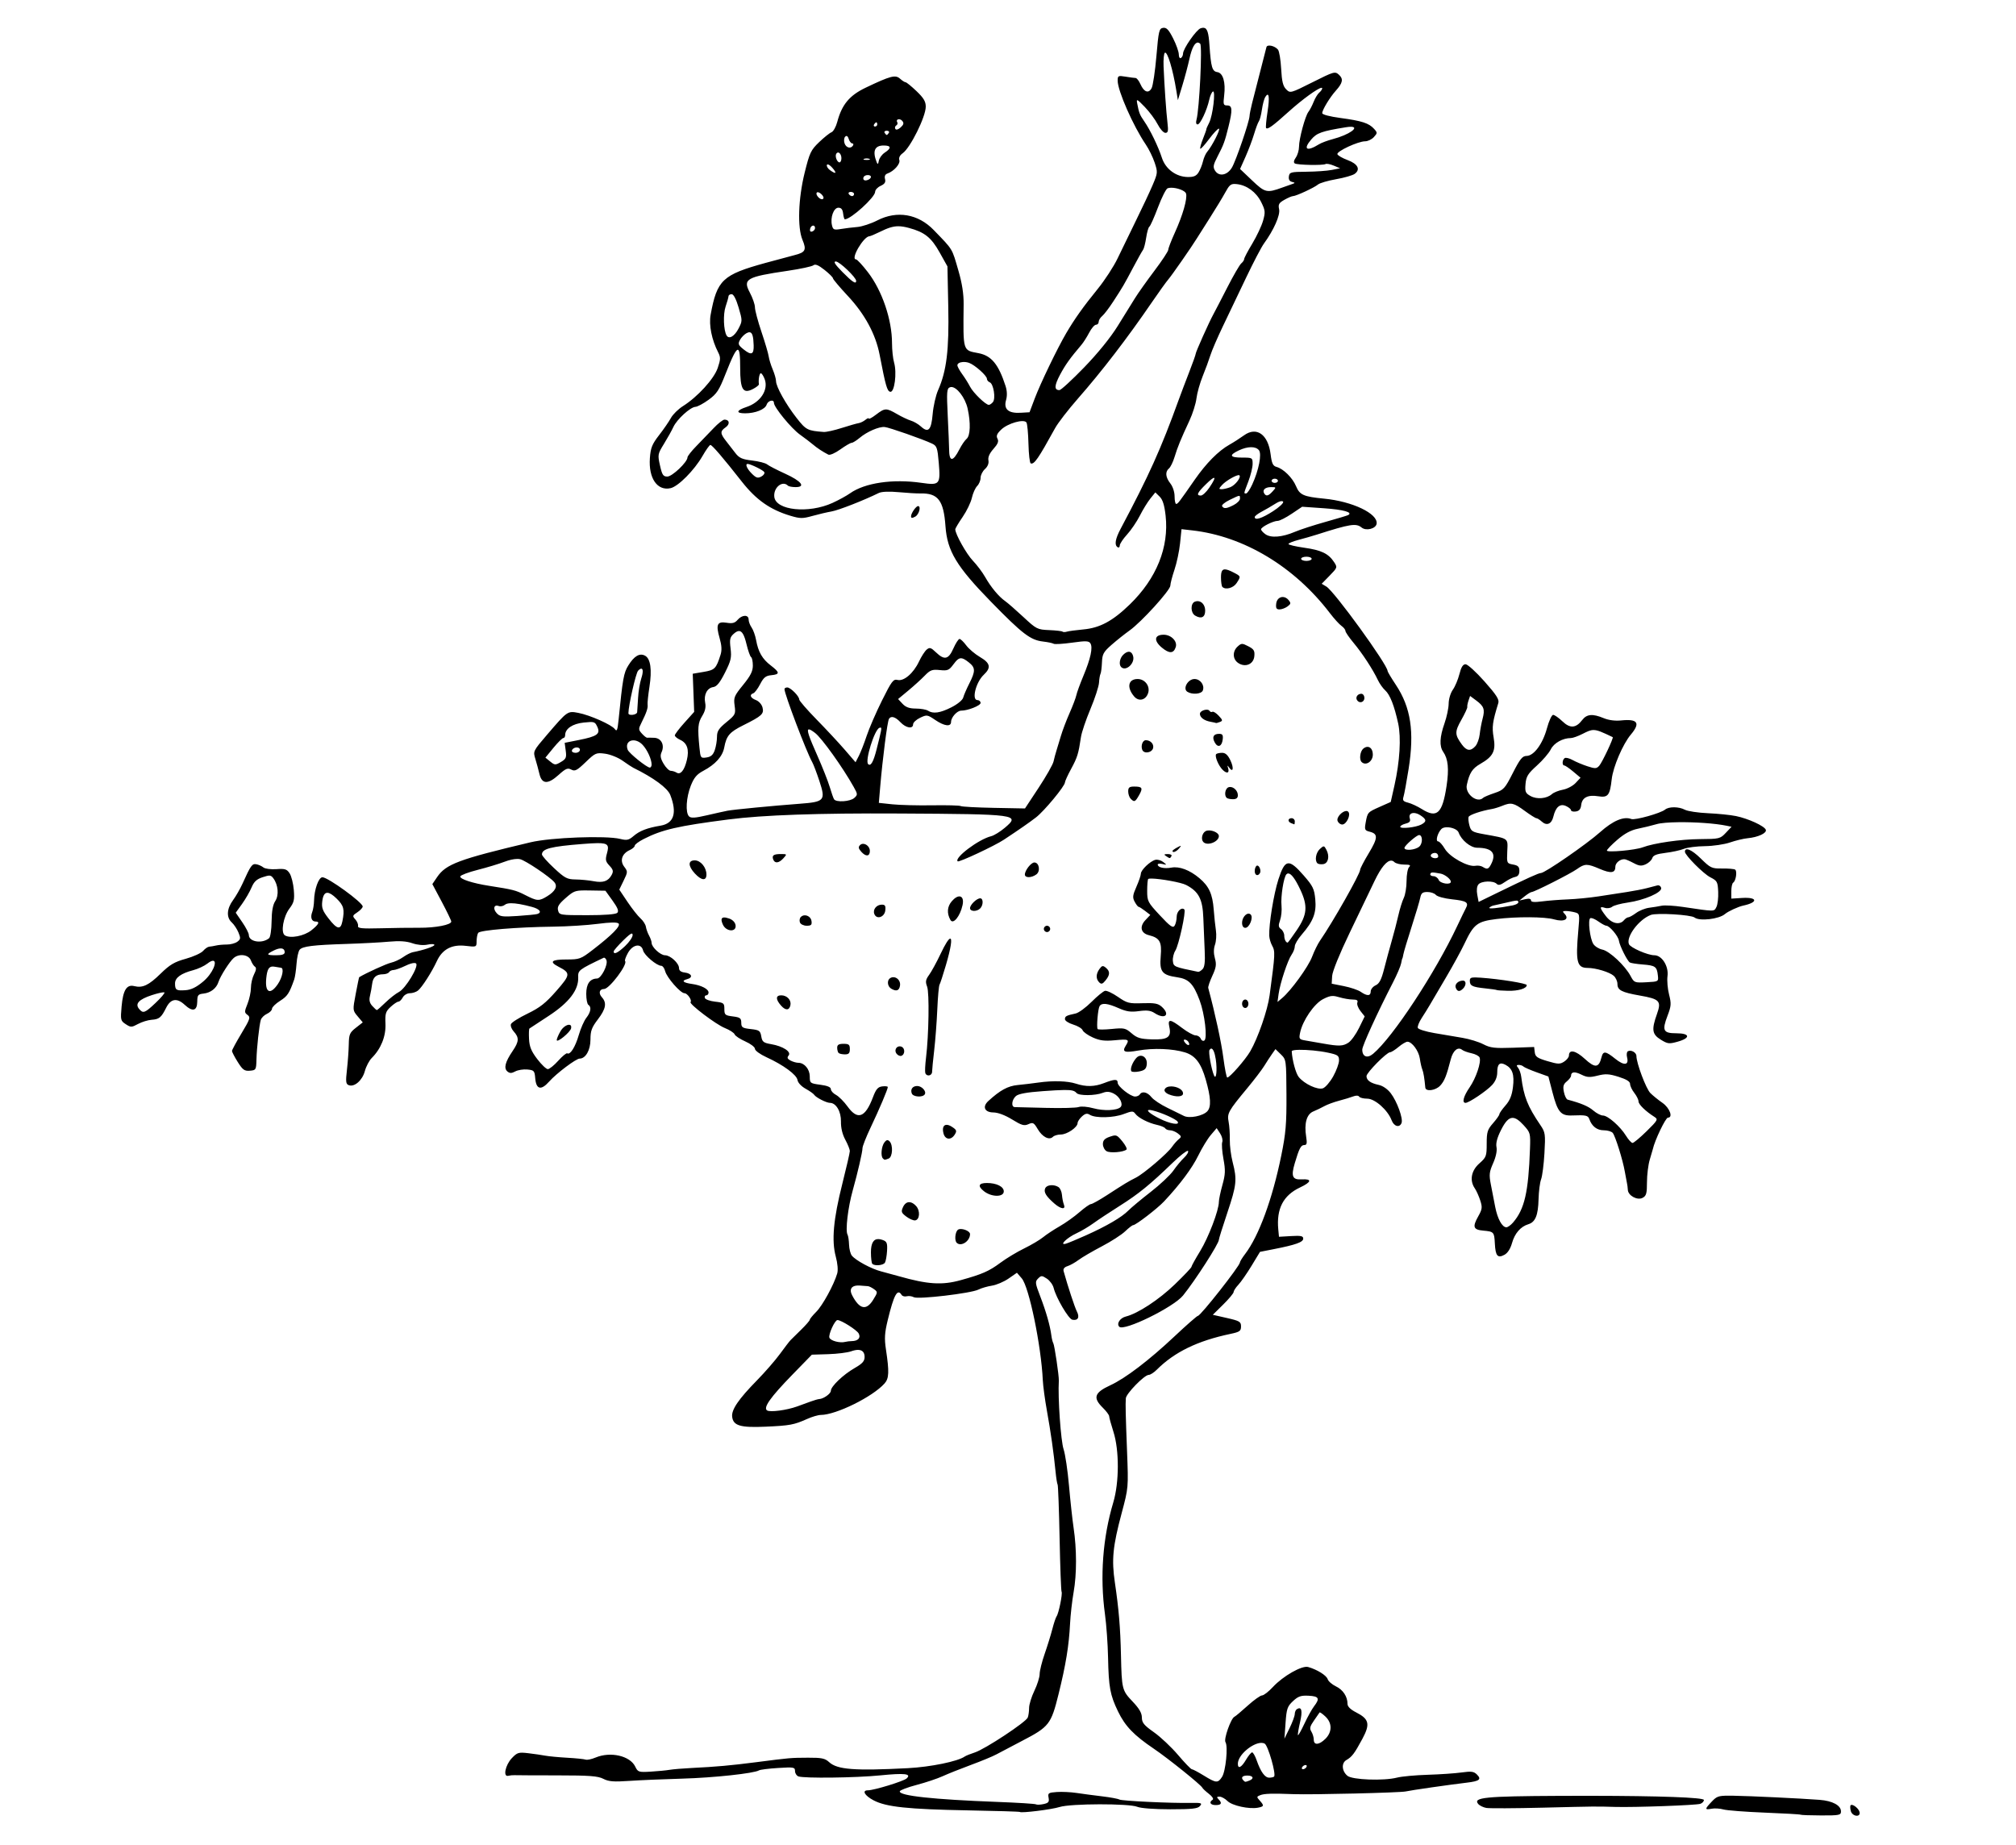 <?xml version="1.0" encoding="utf-8"?>
<!-- Created with Inkscape (http://www.inkscape.org/) -->
<svg xmlns="http://www.w3.org/2000/svg" xmlns:cc="http://creativecommons.org/ns#" xmlns:dc="http://purl.org/dc/elements/1.1/" xmlns:inkscape="http://www.inkscape.org/namespaces/inkscape" xmlns:rdf="http://www.w3.org/1999/02/22-rdf-syntax-ns#" xmlns:sodipodi="http://sodipodi.sourceforge.net/DTD/sodipodi-0.dtd" xmlns:svg="http://www.w3.org/2000/svg" height="875" id="svg2" version="1.1" viewBox="0 0 956 875" width="956" sodipodi:docname="illustration-limerick-57.svg" inkscape:version="0.92.4 (5da689c313, 2019-01-14)">
	<defs id="defs6"/>
	<sodipodi:namedview bordercolor="#666666" borderopacity="1" gridtolerance="10" guidetolerance="10" id="namedview4" objecttolerance="10" pagecolor="#ffffff" showgrid="false" inkscape:current-layer="svg2" inkscape:cx="485.41525" inkscape:cy="437.5" inkscape:pageopacity="0" inkscape:pageshadow="2" inkscape:window-height="1010" inkscape:window-maximized="1" inkscape:window-width="1920" inkscape:window-x="0" inkscape:window-y="0" inkscape:zoom="0.7628672"/>
	<path d="m 570.754,13.174 c -0.404,-0.026 -0.867,0.06 -1.402,0.236 C 567.297,14.087 561,23.149 561,25.43 c 0,0.799 -0.45,1.73 -1,2.07 -0.556,0.343 -1,-0.401 -1,-1.676 0,-1.262 -1.208,-4.685 -2.686,-7.605 -2.094,-4.138 -3.142,-5.244 -4.75,-5.014 -1.897,0.271 -2.156,1.351 -3.188,13.371 -0.617,7.192 -1.635,14.038 -2.264,15.213 -1.446,2.702 -3.626,1.932 -5.312,-1.879 -0.708,-1.6 -1.742,-2.916 -2.295,-2.922 -0.553,-0.006 -2.693,-0.29 -4.756,-0.631 -3.5,-0.579 -3.75,-0.452 -3.75,1.887 0,4.794 7.369,21.517 13.375,30.355 1.437,2.115 3.314,5.955 4.17,8.533 1.502,4.521 1.469,4.895 -0.916,10.527 C 545.269,90.872 541.714,98.45 538.732,104.5 c -2.982,6.05 -6.917,14.15 -8.746,18 -1.829,3.85 -6.094,10.403 -9.479,14.562 -6.775,8.326 -10.886,14.102 -14.902,20.938 -4.168,7.094 -12.256,23.875 -14.941,31 l -2.451,6.5 -4.279,0.248 c -5.765,0.333 -8.091,-1.714 -6.854,-6.029 0.586,-2.043 0.501,-4.367 -0.244,-6.676 -3.321,-10.288 -6.707,-14.398 -12.818,-15.559 -7.544,-1.433 -7.299,-0.629 -7.057,-23.152 0.052,-4.88 -0.722,-9.931 -2.432,-15.83 -3.192,-11.015 -2.448,-9.786 -11.74,-19.406 -7.4,-7.661 -17.412,-9.375 -26.754,-4.58 -3.005,1.542 -7.28,2.949 -9.5,3.127 -2.22,0.178 -5.703,0.604 -7.74,0.945 -3.307,0.555 -3.765,0.367 -4.264,-1.734 -0.881,-3.717 0.807,-8.354 3.041,-8.354 1.36,0 2.021,0.81 2.244,2.75 0.174,1.512 0.542,2.75 0.816,2.75 C 403.484,104 415,93.537 415,90.947 c 0,-0.895 1.174,-2.161 2.609,-2.814 1.926,-0.878 2.471,-1.722 2.078,-3.223 -0.35,-1.337 0.041,-2.234 1.141,-2.621 3.117,-1.096 6.209,-4.596 5.641,-6.387 -0.342,-1.077 0.25,-2.293 1.566,-3.215 C 431.689,70.128 439,55.384 439,50.574 c 0,-2.453 -1.005,-4.133 -4.406,-7.375 C 432.171,40.89 429.845,39 429.424,39 c -0.421,0 -1.605,-0.759 -2.631,-1.688 -2.177,-1.97 -4.5,-1.361 -16.293,4.273 -7.682,3.67 -11.287,8.011 -13.463,16.215 -0.628,2.366 -1.864,4.579 -2.746,4.918 -0.883,0.339 -3.527,2.457 -5.877,4.709 -3.903,3.74 -4.496,4.993 -6.844,14.482 -3.037,12.273 -3.484,25.967 -1.039,31.818 2.011,4.814 1.426,5.95 -3.73,7.252 -2.366,0.597 -8.576,2.264 -13.801,3.703 -20.403,5.618 -22.996,8.068 -26.014,24.58 -0.893,4.887 0.52,11.915 3.596,17.885 1.173,2.276 1.138,3.315 -0.24,7.361 -1.76,5.166 -9.52,13.683 -16.451,18.059 -2.233,1.409 -4.808,3.94 -5.725,5.623 -0.916,1.683 -3.445,5.354 -5.619,8.16 -3.329,4.297 -4.017,6.013 -4.369,10.877 -0.691,9.555 3.496,15.66 9.793,14.277 3.627,-0.797 11.259,-8.478 15.156,-15.256 1.66,-2.888 3.341,-5.25 3.734,-5.25 0.823,0 5.936,5.962 14.906,17.383 6.792,8.647 13.403,13.302 22.982,16.182 4.678,1.406 5.822,1.418 10.5,0.109 2.888,-0.807 6.981,-1.768 9.096,-2.135 3.301,-0.572 15.207,-5.227 22.348,-8.738 1.378,-0.678 4.908,-0.826 9.5,-0.4 4.019,0.373 8.641,0.645 10.271,0.605 8.363,-0.201 11.019,3.27 11.887,15.539 0.833,11.77 5.22,19.058 21.529,35.762 15.016,15.379 18.75,18.232 24.77,18.928 2.234,0.258 4.483,0.73 4.996,1.047 0.513,0.317 4.443,0.084 8.732,-0.518 6.499,-0.912 7.948,-0.859 8.693,0.32 1.244,1.968 0.125,7.175 -3.311,15.408 -1.608,3.854 -3.115,7.982 -3.348,9.174 -0.233,1.192 -1.681,5.017 -3.219,8.5 -1.538,3.483 -3.388,8.359 -4.111,10.834 -0.724,2.475 -1.678,5.625 -2.119,7 -0.442,1.375 -1.056,3.67 -1.365,5.1 -0.309,1.43 -3.483,7.029 -7.053,12.443 l -6.49,9.844 -14.766,-0.281 c -8.121,-0.154 -15.177,-0.536 -15.682,-0.848 -0.504,-0.312 -6.586,-0.474 -13.514,-0.363 -6.928,0.111 -15.463,-0.104 -18.969,-0.477 l -6.373,-0.678 0.602,-7.119 c 1.179,-13.931 3.434,-31.471 4.207,-32.723 0.973,-1.574 3.02,-0.972 5.438,1.602 2.607,2.775 6,3.332 6,0.984 0,-0.834 1.492,-2.229 3.314,-3.098 3.188,-1.52 3.458,-1.481 7.139,1.018 C 447.852,344.389 451,344.774 451,342.328 451,340.19 453.867,337 455.789,337 458.985,337 465,334.611 465,333.342 465,332.604 464.325,332 463.5,332 c -2.858,0 -0.737,-8.489 2.998,-11.998 3.607,-3.389 3.151,-5.538 -1.791,-8.434 -2.361,-1.383 -5.298,-3.876 -6.529,-5.541 C 456.947,304.363 455.525,303 455.018,303 c -0.508,0 -1.819,2.025 -2.914,4.5 -2.326,5.258 -4.252,5.689 -8.262,1.848 -2.382,-2.282 -2.997,-2.465 -4.393,-1.307 -0.892,0.74 -2.534,3.286 -3.648,5.658 -2.615,5.563 -7.193,9.492 -10.188,8.74 -1.995,-0.501 -2.784,0.542 -7.367,9.75 -2.823,5.671 -6.093,13.213 -7.268,16.762 -1.174,3.548 -2.842,7.817 -3.705,9.486 l -1.568,3.035 -5.104,-5.914 C 397.795,352.306 391.788,345.856 387.25,341.223 382.712,336.59 379,332.309 379,331.713 379,330.143 374.885,326 373.326,326 372.597,326 372,326.352 372,326.783 c 0,2.369 10.411,29.772 13.174,34.676 0.607,1.077 2.144,5.127 3.416,9 3.008,9.156 2.437,9.807 -9.375,10.697 -12.854,0.968 -31.351,2.752 -34.215,3.299 -1.375,0.263 -5.781,1.239 -9.791,2.17 -5.613,1.303 -7.564,1.421 -8.475,0.51 -1.774,-1.774 -1.349,-8.999 0.857,-14.566 1.515,-3.823 2.848,-5.405 5.932,-7.039 5.725,-3.034 9.121,-6.826 9.918,-11.072 1.048,-5.586 2.5,-7.275 9.059,-10.549 8.83,-4.408 9.856,-5.355 9.094,-8.393 -0.368,-1.467 -1.719,-2.992 -3.121,-3.525 -2.645,-1.006 -3.249,-2.565 -1.252,-3.23 0.672,-0.224 2.135,-2.175 3.252,-4.334 1.644,-3.179 2.65,-3.985 5.279,-4.238 4.139,-0.399 4.088,-1.309 -0.254,-4.621 -4.006,-3.055 -5.924,-6.373 -6.947,-12.016 -0.394,-2.172 -1.353,-4.86 -2.133,-5.973 C 355.638,296.465 355,294.755 355,293.777 c 0,-2.385 -3.123,-2.284 -5.223,0.168 -1.29,1.507 -2.464,1.818 -5.203,1.373 -4.497,-0.73 -5.192,0.806 -3.318,7.332 0.984,3.43 1.111,5.728 0.434,7.85 -2.117,6.633 -2.697,7.22 -8.043,8.127 L 328.5,319.5 l 0.34,9.041 0.34,9.043 -4.59,5.105 C 322.065,345.497 320,348.218 320,348.736 c 0,0.518 1.138,1.462 2.529,2.096 3.342,1.523 4.377,4.652 3.182,9.613 -1.18,4.894 -2.998,7.117 -4.865,5.949 -0.74,-0.463 -1.995,-0.853 -2.787,-0.867 -0.792,-0.015 -2.312,-1.52 -3.379,-3.344 -1.481,-2.531 -1.705,-3.833 -0.945,-5.5 1.531,-3.361 -0.145,-6.662 -3.453,-6.803 -1.53,-0.065 -3.065,-0.082 -3.412,-0.039 -0.347,0.043 -1.45,-0.826 -2.451,-1.932 -1.698,-1.877 -1.712,-2.224 -0.215,-5.211 2.343,-4.675 3.14,-7.029 2.891,-8.535 -0.122,-0.735 0.268,-4.495 0.867,-8.355 1.279,-8.241 0.549,-13.465 -2.078,-14.871 -2.566,-1.373 -5.156,0.15 -7.953,4.676 -2.165,3.504 -2.625,6.086 -4.602,25.814 -0.487,4.862 -0.805,5.639 -1.768,4.322 -1.518,-2.076 -11.837,-6.653 -17.35,-7.695 -5.065,-0.958 -5.079,-0.948 -14.727,10.299 -6.676,7.782 -6.728,7.886 -5.621,11.5 0.614,2.006 1.485,5.221 1.936,7.146 1.15,4.917 4.008,5.072 9.074,0.494 3.385,-3.058 4.33,-3.455 6.035,-2.543 1.735,0.928 2.701,0.427 6.807,-3.525 4.574,-4.404 4.982,-4.579 9.246,-4.006 2.457,0.33 6.185,1.83 8.301,3.34 2.113,1.507 4.38,3.005 5.039,3.328 9.638,4.727 16.275,9.607 17.559,12.912 3.303,8.505 1.731,13.474 -4.602,14.537 -6.309,1.059 -9.92,2.441 -12.756,4.877 -2.329,2.001 -3.222,2.2 -6.355,1.422 -6.758,-1.679 -32.858,-0.706 -42.516,1.584 -34.161,8.101 -40.144,10.333 -44.367,16.545 l -2.234,3.289 4.484,8.434 c 2.467,4.639 4.486,8.838 4.486,9.334 0,1.547 -7.435,2.991 -15.127,2.938 -4.056,-0.029 -12.323,0.081 -18.373,0.242 -8.909,0.238 -10.945,0.033 -10.709,-1.078 0.16,-0.755 -0.416,-2.155 -1.281,-3.111 -1.447,-1.599 -1.369,-1.873 0.959,-3.398 1.393,-0.912 2.531,-2.147 2.531,-2.742 0,-1.898 -16.452,-13.841 -19.092,-13.859 -1.799,-0.012 -3.868,5.759 -3.979,11.104 -0.039,1.861 -0.426,4.285 -0.861,5.385 -0.985,2.488 -0.296,4.5 1.539,4.5 2.24,0 1.627,1.314 -1.943,4.162 -3.425,2.733 -9.991,3.99 -12.557,2.404 -2.067,-1.278 -0.796,-8.788 2.15,-12.705 2.177,-2.893 2.465,-4.126 2.074,-8.861 -0.25,-3.025 -1.138,-6.551 -1.973,-7.836 -1.304,-2.007 -2.191,-2.289 -6.283,-2 -2.637,0.186 -5.391,-0.179 -6.17,-0.818 -0.774,-0.635 -2.278,-1.31 -3.342,-1.5 -2.01,-0.358 -2.654,0.542 -6.541,9.154 -1.117,2.475 -3.154,6.03 -4.527,7.898 -2.98,4.055 -3.208,8.148 -0.588,10.52 1.05,0.95 2.48,3.105 3.178,4.789 1.115,2.692 1.049,3.221 -0.551,4.391 -1,0.732 -3.218,1.323 -4.928,1.314 -1.709,-0.009 -4.007,0.198 -5.107,0.459 -1.1,0.261 -2.567,0.511 -3.26,0.553 -0.693,0.042 -2,0.94 -2.904,1.996 -0.904,1.056 -4.609,2.744 -8.234,3.75 -5.416,1.504 -7.55,2.768 -11.969,7.092 -5.61,5.489 -8.526,6.859 -12.492,5.863 -3.552,-0.891 -5.287,1.909 -5.969,9.627 -0.569,6.442 -0.48,6.827 1.959,8.426 2.4,1.572 2.759,1.567 5.84,-0.092 1.805,-0.972 4.692,-1.865 6.414,-1.984 3.623,-0.251 4.598,-1.056 6.92,-5.707 2.158,-4.323 5.117,-4.799 8.771,-1.412 3.754,3.479 5.912,2.938 5.971,-1.5 0.041,-3.102 0.368,-3.519 3,-3.816 3.399,-0.384 6.109,-2.505 7.07,-5.535 0.878,-2.766 5.366,-9.796 7.266,-11.381 2.617,-2.183 7.052,-1.551 8.08,1.152 0.502,1.322 1.391,2.697 1.973,3.057 0.715,0.442 0.571,1.594 -0.439,3.549 -0.823,1.591 -1.496,4.481 -1.496,6.422 0,1.941 -0.732,5.361 -1.627,7.598 -1.508,3.768 -1.507,4.154 0.023,5.273 1.488,1.088 1.206,1.949 -2.855,8.703 -2.479,4.122 -4.514,7.889 -4.523,8.367 -0.009,0.479 1.22,2.838 2.732,5.246 2.355,3.749 3.18,4.343 5.75,4.131 2.881,-0.238 3.004,-0.446 3.125,-5.248 0.141,-5.612 1.275,-16.056 2.043,-18.811 0.278,-0.996 1.591,-2.305 2.918,-2.91 1.327,-0.605 2.414,-1.698 2.414,-2.428 0,-0.73 1.728,-2.418 3.842,-3.752 3.478,-2.195 4.336,-3.492 6.68,-10.1 0.39,-1.1 0.884,-4.431 1.098,-7.402 0.213,-2.971 0.874,-5.987 1.467,-6.701 1.376,-1.658 6.256,-2.263 22.414,-2.779 7.15,-0.229 16.15,-0.71 20,-1.068 4.87,-0.454 8.217,-0.231 11,0.729 2.433,0.839 5.274,1.102 7.25,0.676 1.788,-0.386 3.25,-0.325 3.25,0.135 0,0.737 -5.178,2.483 -10.268,3.463 -0.976,0.188 -3.03,1.237 -4.564,2.33 -1.535,1.093 -4.112,2.281 -5.729,2.643 -2.165,0.484 -11.733,4.841 -15.105,6.877 -0.092,0.055 -0.83,3.612 -1.641,7.904 -1.469,7.782 -1.466,7.812 0.934,10.664 l 2.406,2.859 -3.266,2.557 c -2.921,2.286 -3.278,3.116 -3.365,7.836 -0.053,2.904 -0.443,8.31 -0.865,12.016 -0.655,5.75 -0.53,6.83 0.855,7.361 2.676,1.027 6.438,-2.255 7.621,-6.648 0.601,-2.23 2.081,-5.039 3.289,-6.244 4.371,-4.357 6.746,-10.283 6.498,-16.211 -0.204,-4.873 0.088,-5.836 2.439,-8.016 1.47,-1.363 3.127,-2.479 3.682,-2.479 0.555,0 1.489,-0.9 2.078,-2 0.589,-1.1 2.093,-2 3.344,-2 1.251,0 2.987,-0.562 3.857,-1.25 1.898,-1.499 6.587,-8.808 8.967,-13.979 2.577,-5.597 7.091,-8.006 13.582,-7.244 5.236,0.615 5.25,0.609 5.266,-2.205 0.008,-1.552 0.346,-3.324 0.75,-3.938 0.852,-1.293 18.321,-2.737 35.734,-2.953 6.6,-0.082 16.014,-0.676 20.92,-1.32 5.952,-0.782 9.252,-0.838 9.92,-0.17 1.141,1.141 -3.057,5.415 -12.314,12.539 -5.596,4.306 -6.184,4.52 -12.449,4.52 -7.068,0 -8.257,1.079 -3.754,3.408 5.845,3.023 5.779,3.771 -1.037,11.551 -5.014,5.723 -7.766,7.888 -13.607,10.711 -4.027,1.946 -7.569,4.182 -7.871,4.971 -0.302,0.788 0.269,2.339 1.27,3.445 2.692,2.974 2.599,4.795 -0.482,9.328 -3.538,5.205 -4.292,8.176 -2.457,9.699 1.106,0.918 1.952,0.91 3.725,-0.039 1.261,-0.675 3.832,-1.08 5.715,-0.9 3.175,0.303 3.447,0.603 3.738,4.133 0.442,5.361 2.769,5.917 6.613,1.58 C 263.87,509.004 273.171,502 274.885,502 277.704,502 280,497.962 280,493.008 c 0,-4.164 0.58,-5.751 3.5,-9.576 3.836,-5.026 4.345,-7.84 1.902,-10.539 C 283.7,471.012 284.244,469 286.455,469 c 2.506,0 11.39,-11.823 9.959,-13.254 -0.279,-0.279 0.34,-2.023 1.375,-3.877 2.271,-4.065 6.291,-4.711 7.166,-1.152 0.56,2.277 6.493,7.283 8.631,7.283 0.659,0 1.482,1.137 1.83,2.525 0.762,3.037 7.271,10.475 9.166,10.475 1.388,0 3.709,3.375 2.887,4.197 -0.852,0.852 12.046,10.626 16.232,12.301 2.279,0.912 4.377,2.264 4.662,3.006 0.285,0.742 2.57,2.258 5.078,3.367 2.508,1.109 4.559,2.684 4.559,3.5 0,0.825 2.428,2.594 5.469,3.986 8.019,3.671 14.344,8.32 14.711,10.812 0.184,1.248 1.808,2.996 3.82,4.113 1.925,1.069 3.77,2.371 4.1,2.895 0.801,1.272 5.788,3.822 7.477,3.822 2.894,0 5.308,4.111 5.213,8.875 -0.06,2.98 0.672,6.042 2.059,8.609 1.184,2.192 2.152,4.606 2.152,5.363 0,0.758 -1.603,7.74 -3.562,15.516 -4.243,16.84 -5.151,26.927 -3.107,34.527 0.868,3.229 1.144,6.437 0.688,8 -1.559,5.341 -6.93,15.176 -9.924,18.17 -1.702,1.702 -3.094,3.408 -3.094,3.793 0,0.385 -1.824,2.489 -4.053,4.674 -2.228,2.185 -4.499,4.423 -5.047,4.973 -0.548,0.55 -2.795,3.475 -4.994,6.5 -2.2,3.025 -7.116,8.679 -10.924,12.566 -8.8,8.982 -12.179,13.937 -11.787,17.285 0.496,4.236 3.873,5.244 15.805,4.713 11.565,-0.514 13.517,-0.876 19.738,-3.664 2.332,-1.045 5.257,-1.904 6.5,-1.908 7.218,-0.024 24.533,-8.57 30.209,-14.91 2.143,-2.393 2.273,-5.472 0.682,-16.082 -0.796,-5.306 -0.639,-7.878 0.846,-14 2.93,-12.078 4.605,-15.109 6.58,-11.912 0.37,0.598 1.456,0.882 2.416,0.631 0.96,-0.251 2.468,-0.053 3.352,0.441 2.014,1.127 27.103,-1.827 30.652,-3.609 1.389,-0.698 4.276,-1.539 6.414,-1.869 2.138,-0.33 5.677,-1.841 7.865,-3.357 l 3.977,-2.756 2.291,2.662 c 3.454,4.015 9.207,31.848 9.979,48.27 0.129,2.75 1.007,9.275 1.951,14.5 1.813,10.034 3.22,19.952 4.1,28.912 0.292,2.977 0.731,5.735 0.975,6.129 0.243,0.394 0.665,11.822 0.938,25.398 0.273,13.576 0.696,25.01 0.941,25.406 0.547,0.885 -1.358,10.273 -2.365,11.654 -0.401,0.55 -1.304,3.25 -2.008,6 -0.703,2.75 -2.347,8.065 -3.654,11.811 -1.307,3.745 -2.377,8.048 -2.377,9.562 0,1.514 -1.125,5.085 -2.5,7.936 -1.375,2.85 -2.5,6.498 -2.5,8.105 0,1.608 -0.284,3.666 -0.633,4.574 -0.835,2.176 -20.289,15.01 -25.104,16.561 -2.07,0.667 -4.214,1.529 -4.764,1.916 -3.308,2.329 -16.192,4.971 -27,5.535 -25.221,1.318 -33.468,0.685 -37.328,-2.861 -1.966,-1.806 -3.524,-2.132 -10,-2.102 -8.326,0.04 -8.48,0.053 -24.672,2.141 -11.978,1.544 -18.968,2.171 -30.5,2.734 -4.125,0.201 -8.85,0.597 -10.5,0.879 -1.65,0.282 -5.69,0.67 -8.977,0.861 -5.685,0.331 -6.042,0.213 -7.311,-2.414 -2.47,-5.114 -11.723,-7.224 -18.77,-4.279 -1.921,0.803 -4.045,1.249 -4.719,0.992 -0.674,-0.257 -4.6,-0.658 -8.725,-0.891 -4.125,-0.233 -8.85,-0.68 -10.5,-0.994 -1.65,-0.314 -5.25,-0.837 -8,-1.16 -4.597,-0.541 -5.225,-0.352 -7.791,2.35 -3.092,3.256 -4.268,9.011 -1.709,8.367 0.825,-0.207 2.175,-0.34 3,-0.295 0.825,0.045 9.928,0.087 20.23,0.092 15.298,0.007 19.306,0.306 21.865,1.629 2.526,1.306 4.902,1.499 12.268,0.992 5.025,-0.346 16.337,-0.83 25.137,-1.076 14.873,-0.416 34.116,-2.492 36.443,-3.93 0.553,-0.342 4.617,-0.849 9.031,-1.125 7.447,-0.466 8.025,-0.362 8.025,1.438 0,1.066 0.712,2.211 1.582,2.545 2.584,0.992 27.241,0.692 38.812,-0.473 11.63,-1.17 14.984,-0.781 12.533,1.457 -1.455,1.329 -15.462,5.623 -18.342,5.623 -2.99,0 -1.586,2.503 2.664,4.75 5.929,3.135 16.251,4.236 44.645,4.758 13.417,0.247 24.53,0.583 24.697,0.75 0.649,0.649 15.122,-1.146 18.908,-2.346 5.21,-1.65 32.911,-1.715 36.814,-0.086 1.658,0.692 8.082,1.174 15.629,1.174 10.382,0 13.058,-0.296 14.105,-1.559 1.145,-1.38 0.672,-1.547 -4.129,-1.459 -9.61,0.175 -33.029,-0.933 -34.133,-1.615 -0.589,-0.364 -4.27,-1.042 -8.18,-1.508 -3.909,-0.466 -9.357,-1.188 -12.107,-1.604 -2.75,-0.416 -6.96,-0.615 -9.355,-0.443 -3.99,0.286 -4.315,0.513 -3.896,2.703 0.376,1.969 -0.041,2.5 -2.371,3.012 -1.555,0.342 -3.185,0.4 -3.621,0.131 -0.436,-0.269 -8.658,-0.786 -18.273,-1.148 -30.504,-1.151 -46.691,-2.909 -46.301,-5.027 0.1,-0.541 3.7,-1.909 8,-3.041 4.301,-1.132 9.843,-2.985 12.318,-4.119 2.475,-1.134 8.55,-3.558 13.5,-5.387 4.95,-1.829 10.35,-4.066 12,-4.971 1.65,-0.905 7.117,-3.782 12.148,-6.395 12.853,-6.673 13.776,-7.853 17.312,-22.127 3.458,-13.957 4.945,-23.046 5.465,-33.443 0.206,-4.125 0.969,-10.875 1.697,-15 1.509,-8.549 1.501,-20.283 -0.019,-30.5 -0.573,-3.85 -1.555,-12.85 -2.182,-20 -0.627,-7.15 -1.775,-14.89 -2.553,-17.199 -1.333,-3.959 -2.761,-24.435 -2.27,-32.551 0.13,-2.152 -2.04,-16.844 -2.629,-17.797 -0.308,-0.499 -0.718,-2.159 -0.912,-3.689 -0.575,-4.546 -2.51,-11.325 -5.293,-18.555 -2.406,-6.249 -2.485,-6.919 -1,-8.404 1.485,-1.485 1.817,-1.481 4.158,0.053 1.399,0.917 2.849,2.899 3.221,4.404 1.156,4.681 7.048,14.721 8.852,15.082 2.657,0.532 3.589,-1.121 2.182,-3.867 -1.048,-2.046 -4.334,-12.031 -6.301,-19.146 -0.303,-1.096 0.328,-1.917 1.832,-2.393 1.26,-0.399 3.641,-1.733 5.291,-2.965 1.65,-1.232 6.6,-4.125 11,-6.428 4.4,-2.303 9.371,-5.504 11.047,-7.115 1.676,-1.611 3.383,-2.93 3.793,-2.93 1.245,0 11.488,-7.872 14.691,-11.291 7.553,-8.062 13.274,-15.729 16.195,-21.709 1.747,-3.575 4.422,-7.966 5.947,-9.756 l 2.773,-3.254 1.637,2.498 c 0.9,1.373 1.359,3.22 1.02,4.104 -0.339,0.884 -0.088,4.478 0.559,7.988 0.998,5.416 0.924,7.29 -0.492,12.385 -0.918,3.302 -1.67,6.897 -1.67,7.988 0,3.975 -4.898,16.845 -8.898,23.381 C 566.846,597.02 565,600.357 565,600.75 c 0,0.393 -3.557,4.144 -7.906,8.338 -7.534,7.265 -17.53,13.821 -23.234,15.238 -2.778,0.69 -4.511,3.421 -3.08,4.852 2.249,2.249 25.711,-9.258 30.223,-14.824 C 566.756,607.256 578,589.77 578,587.92 c 0,-0.482 1.8,-6.241 4,-12.799 4.413,-13.155 4.683,-15.7 2.535,-23.988 -0.806,-3.111 -1.414,-7.901 -1.352,-10.645 0.062,-2.744 -0.193,-6.563 -0.566,-8.488 -0.782,-4.026 -0.198,-5.08 8.883,-16.023 3.3,-3.977 6.9,-8.697 8,-10.488 1.1,-1.791 2.75,-4.322 3.666,-5.623 l 1.666,-2.365 2.564,2.502 c 2.539,2.479 2.564,2.662 2.648,19 0.073,13.969 -0.304,18.414 -2.461,28.998 -4.213,20.668 -10.626,38.119 -17.156,46.684 -1.335,1.751 -2.44,3.551 -2.455,4 C 587.917,600.362 569.322,624 568.057,624 c -0.418,0 -5.439,4.403 -11.158,9.783 -12.009,11.297 -23.25,19.856 -30.398,23.146 -7.545,3.473 -8.354,5.918 -3.527,10.654 1.635,1.604 2.985,3.419 3,4.035 0.015,0.616 0.927,3.938 2.027,7.381 2.801,8.767 2.762,23.995 -0.086,33.521 -5,16.727 -6.371,35.202 -3.932,52.979 0.679,4.95 1.339,14.175 1.467,20.5 0.287,14.137 0.97,17.828 4.736,25.617 3.371,6.971 7.462,11.229 16.963,17.658 6.787,4.592 22.442,17.184 23.027,18.521 0.178,0.407 1.576,1.709 3.107,2.893 1.606,1.242 2.346,2.421 1.75,2.789 C 573.161,854.635 573.955,856 576.5,856 c 2.73,0 3.165,-0.937 1.301,-2.801 -0.933,-0.933 -0.822,-1.199 0.5,-1.199 0.935,0 2.632,0.933 3.771,2.072 2.202,2.202 10.267,3.967 14.459,3.166 2.909,-0.556 3.012,-0.979 0.832,-3.389 -1.521,-1.681 -1.503,-1.86 0.25,-2.547 1.955,-0.766 5.644,-0.877 15.887,-0.482 8.503,0.328 50.579,-0.691 53.092,-1.285 2.28,-0.539 20.886,-3.215 28.908,-4.158 6.089,-0.716 7.166,-1.569 4.873,-3.861 -1.469,-1.469 -2.664,-1.629 -7.314,-0.977 -3.057,0.429 -10.284,0.922 -16.059,1.096 -5.775,0.174 -12.3,0.777 -14.5,1.34 -6.332,1.621 -21.224,1.079 -23.545,-0.857 -2.691,-2.245 -2.935,-6.058 -0.479,-7.477 2.645,-1.527 3.816,-3.08 7.557,-10.023 3.799,-7.053 3.235,-9.42 -2.994,-12.598 C 640.424,810.685 639,809.278 639,808.027 c 0,-3.49 -2.139,-6.723 -5.512,-8.332 -1.825,-0.87 -3.578,-2.404 -3.896,-3.408 -0.572,-1.802 -5.021,-4.567 -9.275,-5.766 -2.911,-0.82 -11.884,4.278 -16.705,9.488 -2.03,2.194 -4.344,3.99 -5.141,3.99 -0.797,0 -3.872,2.193 -6.832,4.873 -2.96,2.681 -5.776,5.043 -6.26,5.25 -1.656,0.709 -5.159,10.617 -4.252,12.025 1.294,2.01 0.119,13.827 -1.643,16.516 -1.972,3.009 -2.769,2.948 -8.639,-0.664 -2.682,-1.65 -5.234,-3 -5.672,-3 -0.437,0 -3.373,-3.038 -6.523,-6.75 -3.151,-3.712 -8.298,-8.563 -11.439,-10.777 -4.749,-3.348 -5.714,-4.527 -5.729,-7 -0.012,-2.133 -1.26,-4.279 -4.418,-7.596 -4.972,-5.223 -5.13,-5.856 -5.49,-21.877 -0.297,-13.219 -1.02,-21.858 -2.891,-34.531 -1.611,-10.915 -1.003,-17.11 3.232,-32.969 3.192,-11.952 3.202,-12.067 2.549,-29 -0.691,-17.919 -0.793,-22.304 -0.59,-25.4 C 534.021,660.877 542.687,652 544.711,652 c 0.759,0 2.475,-1.094 3.812,-2.432 8.411,-8.411 19.321,-13.719 34.977,-17.016 4.372,-0.921 5,-1.364 5,-3.531 0,-2.24 -0.644,-2.625 -6.691,-4 l -6.693,-1.521 4.943,-4.877 C 582.777,615.94 585,613.269 585,612.688 c 0,-0.582 1.012,-2.134 2.25,-3.449 1.238,-1.315 4.05,-5.361 6.25,-8.99 l 4,-6.598 6.5,-1.279 c 10.484,-2.062 14,-3.317 14,-4.998 0,-1.254 -1.085,-1.482 -5.75,-1.209 l -5.75,0.336 -0.33,-3.473 c -0.934,-9.825 2.357,-16.175 10.324,-19.92 5.473,-2.572 5.795,-4.125 0.795,-3.828 -4.431,0.263 -5.15,-1.417 -3.291,-7.695 2.067,-6.98 2.907,-8.584 4.492,-8.584 1.226,0 1.408,-0.794 0.902,-3.953 -1.009,-6.312 0.229,-10.692 3.387,-11.98 1.497,-0.611 3.846,-1.741 5.221,-2.51 1.375,-0.769 4.525,-1.931 7,-2.582 2.475,-0.651 5.497,-1.569 6.715,-2.041 1.324,-0.513 2.453,-0.472 2.809,0.104 0.327,0.529 2.051,0.963 3.832,0.963 3.648,0 9.734,5.396 11.561,10.25 1.114,2.961 3.789,3.68 4.715,1.268 0.801,-2.089 -2.132,-10.173 -5.105,-14.072 -1.522,-1.995 -3.78,-3.554 -5.764,-3.979 C 649.879,513.636 648,512.282 648,510.312 648,508.687 657.566,499 659.172,499 c 0.571,0 2.376,-1.125 4.01,-2.5 1.634,-1.375 3.534,-2.5 4.221,-2.5 2.17,0 5.386,4.365 5.895,8 0.269,1.925 0.785,4.218 1.145,5.096 0.57,1.39 1.038,4.19 1.445,8.654 0.185,2.033 4.871,1.425 7.051,-0.914 2.007,-2.154 2.987,-4.591 5.018,-12.482 1.084,-4.214 3.387,-6.12 5.422,-4.486 0.618,0.496 2.617,1.221 4.441,1.611 1.825,0.39 3.542,1.296 3.816,2.012 0.842,2.194 -1.665,9.694 -4.729,14.146 -2.917,4.24 -3.741,7.363 -1.941,7.363 1.591,0 9.955,-5.622 12.584,-8.459 1.599,-1.725 2.451,-3.822 2.451,-6.033 0,-3.965 1.18,-5.018 3.957,-3.531 3.273,1.752 4.233,4.657 3.494,10.574 -0.492,3.939 -1.473,6.339 -3.551,8.695 -1.578,1.79 -2.876,3.644 -2.885,4.121 -0.009,0.477 -1.366,2.406 -3.016,4.285 -2.652,3.021 -3,4.146 -3,9.699 0,5.922 -0.2,6.458 -3.5,9.379 -3.848,3.407 -4.698,8.084 -2.143,11.797 0.747,1.085 1.904,3.653 2.572,5.707 1.08,3.321 0.972,4.168 -0.979,7.639 -2.776,4.939 -2.303,6.283 2.359,6.701 5.099,0.458 5.275,0.65 5.555,6.117 0.302,5.9 1.304,7.091 4.518,5.371 1.55,-0.83 2.858,-2.85 3.631,-5.609 1.286,-4.593 4.067,-7.793 7.738,-8.906 3.324,-1.008 4.648,-4.24 4.836,-11.795 0.092,-3.712 0.637,-7.987 1.209,-9.5 0.572,-1.513 1.286,-7.098 1.588,-12.41 0.514,-9.047 0.395,-9.886 -1.877,-13.234 -6.157,-9.073 -7.914,-13.503 -9.131,-23.002 -0.204,-1.592 -0.877,-3.504 -1.496,-4.25 C 719.022,505.32 719.099,505 720.211,505 c 0.801,0 1.785,0.338 2.188,0.75 0.402,0.412 3.235,1.65 6.293,2.75 l 5.561,2 1.947,7.5 c 2.434,9.375 3.951,11.175 9.262,10.971 6.63,-0.255 7.573,-0.052 8.223,1.779 1.201,3.387 3.632,5.25 6.85,5.25 1.772,0 3.68,0.562 4.24,1.25 1.242,1.526 4.791,12.898 5.713,18.305 0.37,2.169 0.829,4.62 1.018,5.445 0.189,0.825 0.378,2.277 0.42,3.227 0.122,2.761 4.512,5.145 7.01,3.809 1.754,-0.939 2.066,-2.061 2.066,-7.412 0,-3.468 0.596,-8.29 1.326,-10.715 0.73,-2.425 1.376,-4.633 1.436,-4.908 0.916,-4.22 6.079,-15 7.184,-15 2.544,0 0.83,-4.618 -2.598,-7 -1.978,-1.375 -4.562,-3.467 -5.742,-4.648 C 780.572,516.316 776,504.157 776,500.785 c 0,-1.709 -2.623,-3.135 -4.094,-2.227 -0.502,0.31 -0.65,1.613 -0.328,2.895 0.939,3.742 -1.411,4.015 -5.596,0.652 -4.666,-3.749 -5.755,-3.856 -6.561,-0.646 -1.248,4.973 -3.059,5.13 -7.885,0.682 C 747.193,498.136 744,497.477 744,500.584 c 0,0.753 -1.012,2.032 -2.25,2.84 -1.994,1.302 -2.9,1.276 -7.957,-0.223 -4.799,-1.422 -5.754,-2.089 -6,-4.195 L 727.5,496.5 l -10.109,0.361 c -8.655,0.309 -10.669,0.069 -14,-1.666 -2.14,-1.114 -6.591,-2.481 -9.891,-3.037 -3.3,-0.556 -9.307,-1.573 -13.35,-2.262 -4.042,-0.689 -7.555,-1.789 -7.807,-2.445 -0.252,-0.656 0.581,-2.774 1.85,-4.707 1.269,-1.933 3.05,-4.806 3.959,-6.381 0.909,-1.575 4.314,-7.368 7.564,-12.873 3.251,-5.505 7.165,-12.66 8.699,-15.902 4.429,-9.362 6.052,-10.62 15.199,-11.766 9.476,-1.187 22.885,-1.113 27.297,0.152 4.887,1.401 7.552,-0.112 4.889,-2.775 -0.933,-0.933 -0.767,-1.196 0.75,-1.186 1.073,0.008 3,0.295 4.283,0.639 2.281,0.611 2.316,0.806 1.604,8.736 -1.332,14.819 -0.629,17.606 4.436,17.617 3.891,0.008 10.38,1.973 12.377,3.748 0.963,0.856 1.75,2.595 1.75,3.865 0,2.941 1.999,3.977 10.578,5.48 9.487,1.663 10.353,2.597 8.15,8.799 -2.633,7.414 -2.306,9.581 1.826,12.135 3.244,2.005 3.942,2.087 8,0.951 6.23,-1.744 5.901,-3.984 -0.586,-3.984 -6.258,0 -6.906,-1.271 -4.227,-8.291 1.766,-4.627 1.848,-5.755 0.738,-10.111 -0.687,-2.697 -1.022,-6.601 -0.744,-8.676 C 791.37,458.2 788.11,453 784.516,453 c -3.18,0 -11.434,-3.622 -12.078,-5.301 -1.367,-3.562 4.722,-11.669 10.381,-13.82 2.802,-1.065 19.059,-0.107 20.748,1.223 2.34,1.842 11.622,0.773 14.436,-1.662 1.445,-1.251 6.287,-3.489 8.625,-3.986 7.22,-1.537 6.883,-4.091 -0.479,-3.631 L 821,426.143 v -3.512 c 0,-1.932 0.397,-3.757 0.881,-4.057 1.303,-0.805 1.999,-5.531 0.914,-6.201 -0.515,-0.318 -3.286,-0.55 -6.16,-0.516 -4.935,0.059 -5.499,-0.206 -10.156,-4.779 C 802.22,402.896 799,401.535 799,403.916 c 0,1.622 8.742,10.423 12.01,12.09 3.309,1.688 3.562,2.155 3.771,6.963 0.123,2.834 -0.266,6.07 -0.865,7.189 -1.178,2.201 -0.453,2.203 -15.916,-0.08 -4.125,-0.609 -8.625,-0.866 -10,-0.572 -1.375,0.294 -4.047,0.728 -5.938,0.965 -1.891,0.237 -4.687,1.354 -6.211,2.48 -1.524,1.127 -3.185,2.049 -3.689,2.049 -0.505,0 -1.431,0.619 -2.059,1.375 -2.051,2.471 -5.879,1.608 -8.58,-1.934 -3.059,-4.01 -3.15,-4.775 -0.475,-3.926 1.126,0.358 2.67,0.132 3.432,-0.5 0.761,-0.632 4.04,-1.524 7.285,-1.982 7.935,-1.122 16.439,-4.809 15.971,-6.926 -0.195,-0.884 -1.003,-1.44 -1.795,-1.234 -0.792,0.205 -3.016,0.786 -4.941,1.291 -1.925,0.505 -6.2,1.334 -9.5,1.844 -3.3,0.509 -9.375,1.445 -13.5,2.078 -4.125,0.633 -10.65,1.272 -14.5,1.42 -3.85,0.148 -9.363,0.577 -12.25,0.951 -3.744,0.485 -5.25,0.341 -5.25,-0.498 0,-0.77 -0.949,-0.956 -2.75,-0.541 l -2.75,0.633 2.5,-2.002 c 1.375,-1.102 2.859,-2.015 3.297,-2.027 1.354,-0.038 18.388,-8.661 21.535,-10.902 3.687,-2.625 4.802,-2.634 10.76,-0.08 5.306,2.274 7.408,1.999 7.408,-0.973 0,-1.911 2.391,-3.818 4.5,-3.59 0.55,0.059 2.44,0.877 4.201,1.816 2.594,1.384 3.681,1.49 5.73,0.557 1.391,-0.634 2.785,-1.955 3.096,-2.936 0.417,-1.314 2.064,-1.962 6.27,-2.469 3.137,-0.378 7.053,-1.232 8.703,-1.898 1.65,-0.667 6.15,-1.247 10,-1.287 3.85,-0.04 9.203,-0.831 11.895,-1.756 2.692,-0.925 6.435,-1.825 8.318,-2 4.977,-0.463 9.245,-2.449 8.641,-4.023 -0.687,-1.791 -8.289,-5.282 -14.125,-6.486 -2.601,-0.537 -8.584,-1.145 -13.295,-1.352 -4.711,-0.207 -9.642,-0.95 -10.957,-1.654 -2.822,-1.511 -7.596,-1.549 -9.373,-0.074 -2.086,1.731 -14.28,5.147 -16.008,4.484 -3.607,-1.384 -8.697,0.759 -14.861,6.26 C 752.372,400.335 732.581,414 730.721,414 c -1.072,0 -6.284,2.368 -20.887,9.49 l -8.664,4.227 -0.645,-3.434 c -0.393,-2.096 -0.184,-3.99 0.537,-4.859 1.407,-1.695 7.069,-1.892 8.66,-0.301 0.831,0.831 1.86,0.601 3.951,-0.883 1.555,-1.103 3.726,-2.177 4.826,-2.387 1.359,-0.259 2,-1.174 2,-2.857 0,-1.965 -0.62,-2.588 -3,-3.018 -2.957,-0.534 -2.996,-0.624 -2.742,-6.24 0.291,-6.441 0.927,-5.975 -11.188,-8.166 -5.377,-0.972 -6.004,-1.352 -6.744,-4.072 -0.449,-1.65 -0.634,-3.492 -0.412,-4.094 0.367,-0.994 6.044,-2.923 11.086,-3.766 1.1,-0.184 3.266,-0.854 4.814,-1.488 4.243,-1.737 5.496,-1.462 10.686,2.348 2.622,1.925 5.122,3.5 5.555,3.5 0.433,0 1.595,0.729 2.58,1.621 2.35,2.127 4.643,1.151 5.471,-2.328 1.095,-4.603 3.164,-6.354 5.99,-5.066 1.322,0.602 2.404,1.504 2.404,2.004 0,0.5 1.012,0.766 2.25,0.59 1.611,-0.229 2.34,-1.101 2.566,-3.07 0.408,-3.545 3.119,-4.944 8.055,-4.154 4.665,0.746 5.546,-0.364 6.418,-8.096 0.662,-5.87 5.291,-16.673 9.061,-21.145 4.66,-5.528 3.283,-7.535 -4.605,-6.713 -2.843,0.296 -5.925,-0.109 -8.262,-1.086 -5.212,-2.178 -8.019,-1.945 -10.148,0.842 -3.022,3.954 -5.783,4.145 -9.436,0.654 C 739.142,340.374 737.162,339 736.5,339 c -0.662,0 -1.981,2.872 -2.932,6.383 -2.003,7.399 -6.189,13.059 -9.686,13.094 -1.956,0.019 -3.097,1.437 -6.449,8.023 -3.823,7.512 -4.356,8.095 -8.742,9.572 -2.569,0.865 -4.975,1.878 -5.348,2.25 -2.783,2.783 -8.702,-1.85 -7.777,-6.088 1.243,-5.7 2.599,-7.804 6.451,-10.012 6.046,-3.465 7.373,-6.106 6.275,-12.479 -0.865,-5.021 -0.544,-7.389 2.217,-16.355 0.511,-1.661 -0.886,-3.844 -6.568,-10.25 C 699.971,318.662 695.939,315 694.98,315 c -1.24,0 -2.083,1.349 -2.922,4.68 -0.648,2.574 -2.05,5.905 -3.117,7.404 -1.088,1.528 -1.956,4.414 -1.975,6.57 -0.018,2.115 -0.903,6.321 -1.967,9.346 -2.301,6.542 -2.5,10.835 -0.627,13.527 2.348,3.375 2.814,8.104 1.598,16.186 -1.963,13.035 -4.537,15.469 -11.646,11.008 -2.104,-1.32 -5.087,-2.712 -6.631,-3.094 -2.271,-0.561 -2.682,-1.087 -2.152,-2.756 0.36,-1.134 1.45,-7.072 2.424,-13.193 2.814,-17.698 1.071,-29.206 -6.051,-39.928 C 659.762,321.51 658,318.562 658,318.199 c 0,-2.948 -25.236,-37.761 -29.02,-40.033 l -2.223,-1.334 3.771,-3.861 c 3.692,-3.781 3.737,-3.916 2.107,-6.402 -2.649,-4.044 -6.051,-5.688 -14.109,-6.818 C 614.387,259.169 611,258.371 611,257.977 c 0,-0.394 2.138,-1.274 4.75,-1.955 2.612,-0.682 6.55,-1.815 8.75,-2.518 15.782,-5.039 18.573,-5.478 21.189,-3.334 2.131,1.746 6.778,0.554 7.117,-1.826 0.679,-4.766 -11.452,-10.568 -24.807,-11.863 -9.901,-0.96 -11.665,-1.742 -13.424,-5.951 -1.653,-3.957 -5.962,-8.213 -9.221,-9.105 -1.737,-0.476 -2.275,-1.624 -2.826,-6.039 -1.172,-9.378 -6.645,-13.257 -12.611,-8.939 -1.88,1.361 -4.993,3.356 -6.918,4.434 -5.209,2.916 -11.003,8.767 -16.459,16.621 -7.495,10.789 -7.989,11.435 -8.791,11.469 -0.412,0.017 -0.75,-1.585 -0.75,-3.561 0,-2.078 -0.843,-4.664 -2,-6.135 -2.319,-2.948 -2.562,-5.562 -0.664,-7.137 0.734,-0.609 1.917,-3.028 2.629,-5.373 1.451,-4.779 2.974,-8.506 7.061,-17.264 1.54,-3.3 3.045,-8.066 3.346,-10.59 0.3,-2.524 1.628,-7.249 2.949,-10.5 1.322,-3.251 2.961,-7.71 3.643,-9.91 0.681,-2.2 3.399,-8.5 6.041,-14 2.642,-5.5 7.588,-15.85 10.99,-23 3.402,-7.15 7.169,-14.35 8.371,-16 4.676,-6.421 7.799,-13.479 7.197,-16.271 -0.494,-2.295 -0.098,-3.006 2.506,-4.479 1.702,-0.963 3.533,-1.75 4.068,-1.75 1.445,0 10.132,-4.028 11.863,-5.5 0.825,-0.702 4.678,-1.832 8.562,-2.514 3.885,-0.681 7.862,-1.823 8.838,-2.537 2.867,-2.097 1.507,-4.741 -3.365,-6.541 -2.446,-0.903 -4.62,-2.159 -4.83,-2.791 C 633.754,71.765 644.012,67 647.373,67 c 1.274,0 3.131,-0.9 4.127,-2 1.716,-1.896 1.72,-2.098 0.082,-3.908 -2.44,-2.696 -5.818,-3.791 -15.832,-5.129 -5.238,-0.7 -8.748,-1.63 -8.746,-2.316 0.005,-1.525 3.642,-7.527 6.451,-10.646 3.302,-3.667 3.674,-5.572 1.475,-7.562 -1.86,-1.683 -2.344,-1.546 -12.506,3.555 -10.48,5.26 -10.588,5.289 -12.521,3.355 -1.503,-1.503 -2.046,-3.732 -2.371,-9.73 -0.232,-4.279 -0.912,-8.369 -1.51,-9.09 -1.519,-1.83 -5.077,-2.612 -5.463,-1.199 -0.331,1.212 -4.819,18.737 -6.83,26.672 -0.627,2.475 -1.162,5.175 -1.186,6 -0.077,2.653 -6.494,21.399 -8.395,24.52 -2.231,3.665 -6.123,4.351 -7.963,1.404 -1.067,-1.709 -0.889,-2.734 1.18,-6.721 2.922,-5.632 3.445,-7.059 5.207,-14.203 1.958,-7.943 1.833,-10 -0.607,-10 -1.841,0 -1.978,-0.452 -1.459,-4.75 0.758,-6.271 -0.536,-10.661 -3.258,-11.061 -2.423,-0.356 -3.007,-2.343 -3.703,-12.602 -0.413,-6.089 -1.04,-8.303 -2.791,-8.414 z m -2.639,7.012 c 0.343,0.033 0.687,0.217 1.027,0.557 1.07,1.07 -0.392,31.106 -1.752,36.008 -0.386,1.393 -0.186,2.25 0.527,2.25 1.263,0 4.424,-6.727 5.533,-11.779 0.386,-1.759 1.145,-3.47 1.686,-3.805 1.448,-0.895 -0.004,11.428 -1.742,14.789 -0.789,1.526 -1.384,2.892 -1.322,3.035 0.062,0.143 -0.661,2.19 -1.605,4.551 -0.944,2.36 -1.523,4.487 -1.285,4.725 0.237,0.237 2.102,-1.808 4.145,-4.543 C 575.368,63.237 577.472,61 578,61 c 0.977,0 -3.193,8.263 -5.551,11 -0.711,0.825 -1.607,2.85 -1.99,4.5 -0.383,1.65 -1.329,4.013 -2.102,5.25 -1.063,1.703 -2.31,2.236 -5.131,2.191 -5.535,-0.087 -10.538,-3.8 -12.238,-9.082 -1.71,-5.312 -5.578,-13.306 -8.4,-17.359 -2.111,-3.031 -2.479,-3.974 -3.332,-8.5 -0.425,-2.253 -0.071,-2.085 3.594,1.707 2.236,2.314 4.995,6.027 6.129,8.25 1.134,2.223 2.769,4.043 3.635,4.043 1.289,0 1.472,-0.859 1.014,-4.75 -0.618,-5.239 -1.464,-17.46 -1.854,-26.75 -0.138,-3.3 0.144,-6.225 0.627,-6.5 1.205,-0.686 3.789,7.888 5.426,18 l 0.729,4.5 2.133,-7 c 1.173,-3.85 2.696,-9.592 3.385,-12.762 1.089,-5.008 2.558,-7.695 4.043,-7.553 z m 58.506,21.453 C 626.867,41.61 627,41.684 627,41.875 c 0,0.484 -0.627,1.4 -1.393,2.035 -0.766,0.636 -1.964,2.604 -2.664,4.373 C 622.244,50.052 621.138,52.175 620.488,53 618.936,54.97 616,65.825 616,69.594 c 0,1.629 -0.679,3.931 -1.51,5.117 -0.974,1.391 -1.148,2.382 -0.486,2.791 1.241,0.767 13.338,1.005 14.6,0.287 0.493,-0.281 2.246,0.06 3.896,0.756 l 3,1.266 -4,0.783 c -2.2,0.43 -7.6,0.81 -12,0.844 -7.419,0.058 -8.023,0.22 -8.309,2.229 -0.203,1.427 0.308,2.31 1.5,2.594 1.449,0.344 1.51,0.531 0.309,0.934 -0.825,0.277 -3.075,1.073 -5,1.77 -7.272,2.63 -8.113,2.431 -14.225,-3.383 l -5.725,-5.445 2.588,-5.818 C 592.062,71.117 593.896,66.25 594.715,63.5 c 0.819,-2.75 1.837,-5.45 2.262,-6 0.424,-0.55 1.065,-3.025 1.426,-5.5 0.36,-2.475 1.068,-5.162 1.572,-5.971 1.771,-2.843 2.192,-0.113 1.084,7.029 -0.616,3.968 -0.914,7.42 -0.664,7.67 0.768,0.768 3.153,-0.962 10.656,-7.729 6.545,-5.903 13.847,-11.163 15.57,-11.361 z M 426.373,56.553 c 0.497,0.028 1.071,0.278 1.51,0.807 0.84,1.012 0.649,1.755 -0.787,3.055 -1.142,1.033 -2.143,1.32 -2.514,0.721 C 424.243,60.587 424.432,59.851 425,59.5 c 0.568,-0.351 0.793,-1.026 0.5,-1.5 -0.571,-0.924 0.045,-1.494 0.873,-1.447 z M 415.559,58 C 415.801,58 416,58.45 416,59 c 0,0.55 -0.476,1 -1.059,1 -0.582,0 -0.781,-0.45 -0.441,-1 0.34,-0.55 0.816,-1 1.059,-1 z m 225.068,2.119 c 4.215,0.036 -0.609,3.744 -8.627,5.857 -2.475,0.652 -5.4,1.746 -6.5,2.43 -5.828,3.623 -7.735,2.464 -3.709,-2.256 2.676,-3.137 4.957,-3.943 16.459,-5.807 0.988,-0.16 1.775,-0.23 2.377,-0.225 z M 420.5,62 c 0.89,0 1.34,0.45 1,1 -0.34,0.55 -0.79,1 -1,1 -0.21,0 -0.66,-0.45 -1,-1 -0.34,-0.55 0.11,-1 1,-1 z m -18.996,2.484 c 0.365,0.068 0.687,0.539 0.965,1.414 0.367,1.155 1.113,2.102 1.658,2.102 0.545,0 0.713,0.45 0.373,1 -1.061,1.717 -3.334,1.095 -4.031,-1.102 -0.367,-1.155 -0.218,-2.55 0.332,-3.1 0.25,-0.25 0.484,-0.355 0.703,-0.314 z M 419.035,69 c 3.597,0 3.793,1.228 0.537,3.361 -1.335,0.875 -2.606,2.612 -2.824,3.863 -0.29,1.66 -0.557,1.87 -0.992,0.775 -2.124,-5.339 -1.034,-8 3.279,-8 z m -21.721,3.328 C 398.122,72.226 399,73.418 399,75.059 399,76.126 398.599,77 398.107,77 c -1.174,0 -2.272,-2.925 -1.541,-4.107 0.218,-0.353 0.479,-0.53 0.748,-0.564 z M 411,75.129 c 0.453,0 0.906,0.07 1.25,0.209 0.688,0.277 0.125,0.504 -1.25,0.504 -1.375,0 -1.938,-0.226 -1.25,-0.504 0.344,-0.139 0.797,-0.209 1.25,-0.209 z m -18.566,2.832 c 0.464,-0.036 1.322,0.553 2.24,1.588 2.367,2.669 1.789,3.241 -1.121,1.113 -1.006,-0.735 -1.653,-1.838 -1.439,-2.451 0.055,-0.157 0.166,-0.238 0.32,-0.25 z m 19.123,5.061 c 0.766,0.007 1.443,0.3 1.443,0.871 0,1.104 -2.595,2.179 -3.375,1.398 -0.314,-0.314 -0.332,-0.956 -0.039,-1.43 0.351,-0.568 1.205,-0.847 1.971,-0.84 z m 173.957,4.219 c 0.28,0.006 0.585,0.029 0.922,0.062 4.77,0.481 9.237,3.755 11.611,8.508 1.963,3.931 2.05,4.769 0.916,8.82 -0.689,2.462 -2.987,7.352 -5.107,10.867 -2.12,3.515 -3.855,6.811 -3.855,7.324 0,0.513 -0.623,1.45 -1.385,2.082 -0.762,0.632 -3.735,5.75 -6.605,11.373 -2.871,5.623 -5.84,11.348 -6.598,12.723 -2.049,3.717 -8.413,17.931 -8.404,18.771 0.004,0.4 -1.391,4.329 -3.102,8.729 -1.711,4.4 -3.925,10.25 -4.92,13 -8.431,23.317 -14.119,35.957 -27.547,61.211 -2.594,4.879 -3.07,7.781 -1.439,8.789 0.55,0.34 1,-0.026 1,-0.814 0,-0.788 1.555,-3.131 3.455,-5.205 1.9,-2.074 4.635,-6.106 6.078,-8.959 1.443,-2.853 3.684,-6.499 4.98,-8.104 l 2.357,-2.918 2.041,2.006 c 1.456,1.43 2.269,4.012 2.828,9 1.679,14.977 -4.297,29.817 -16.951,42.098 -8.152,7.912 -14.206,11.169 -22.1,11.889 v -0.002 c -3.404,0.31 -6.897,0.783 -7.762,1.049 -0.865,0.266 -1.792,0.264 -2.061,-0.004 -0.268,-0.268 -3.114,-0.598 -6.324,-0.732 -5.626,-0.235 -6.07,-0.461 -12.264,-6.23 -3.534,-3.292 -7.404,-6.67 -8.602,-7.506 -3.046,-2.128 -6.766,-6.6 -9.52,-11.445 -1.288,-2.267 -3.91,-5.752 -5.828,-7.744 C 458.292,262.72 453,253.279 453,251.014 c 0,-0.434 1.568,-3.069 3.484,-5.855 1.916,-2.786 3.888,-6.865 4.383,-9.066 0.495,-2.201 1.627,-4.73 2.516,-5.619 0.889,-0.889 1.617,-2.638 1.617,-3.889 0,-1.25 0.933,-3.118 2.074,-4.15 1.311,-1.187 1.915,-2.708 1.643,-4.135 -0.285,-1.49 0.526,-3.332 2.387,-5.416 2.114,-2.368 2.589,-3.588 1.9,-4.875 -0.694,-1.296 -0.255,-2.35 1.789,-4.305 3.144,-3.005 10.796,-5.147 11.957,-3.348 0.406,0.63 0.836,5.188 0.955,10.131 0.119,4.943 0.604,9.117 1.078,9.275 1.657,0.552 3.512,-2.134 11.574,-16.762 1.364,-2.475 6.231,-8.775 10.816,-14 11.369,-12.955 23.43,-28.656 34.949,-45.5 3.385,-4.95 6.941,-9.9 7.902,-11 1.591,-1.821 11.07,-15.444 13.475,-19.365 0.55,-0.897 3.298,-5.232 6.107,-9.633 2.809,-4.401 6.155,-9.915 7.436,-12.254 1.794,-3.277 2.512,-4.049 4.471,-4.008 z m -30.182,1.787 c 2.741,-0.039 6.642,1.318 7.094,2.758 0.732,2.332 -1.547,10.293 -5.311,18.559 -1.714,3.764 -3.115,7.408 -3.115,8.098 0,0.69 -2.943,5.154 -6.539,9.922 -3.596,4.768 -7.759,10.636 -9.25,13.039 -1.491,2.403 -5.186,8.359 -8.211,13.234 -3.402,5.483 -9.47,12.964 -15.908,19.613 -5.725,5.912 -10.986,10.75 -11.691,10.75 -2.547,0 -2.472,-2.1 0.258,-7.252 2.491,-4.702 4.746,-7.858 10.182,-14.248 0.936,-1.1 2.582,-3.688 3.658,-5.75 1.076,-2.062 2.529,-3.75 3.229,-3.75 0.7,0 1.273,-0.619 1.273,-1.377 0,-0.758 0.75,-1.995 1.666,-2.75 0.916,-0.755 3.273,-3.848 5.238,-6.873 4.699,-7.231 4.948,-7.658 9.471,-16.189 2.132,-4.021 4.227,-7.761 4.656,-8.311 0.429,-0.55 1.1,-3.142 1.49,-5.762 0.39,-2.619 1.077,-4.99 1.525,-5.268 0.448,-0.277 2.272,-4.365 4.053,-9.084 1.781,-4.719 3.84,-8.811 4.576,-9.094 0.453,-0.174 1.024,-0.257 1.656,-0.266 z M 403.441,91 C 404.299,91 405,91.45 405,92 c 0,0.55 -0.424,1 -0.941,1 -0.518,0 -1.219,-0.45 -1.559,-1 -0.34,-0.55 0.084,-1 0.941,-1 z m -15.678,0.15 c 0.478,5.72e-4 1.207,0.393 1.855,1.041 0.935,0.935 1.174,1.818 0.59,2.18 -1.173,0.725 -3.787,-2.127 -2.828,-3.086 0.092,-0.092 0.223,-0.135 0.383,-0.135 z m -2.291,15.834 c 0.538,-0.091 1.027,0.277 1.027,1.182 0,0.642 -0.606,1.369 -1.346,1.615 -0.841,0.28 -1.216,-0.176 -1,-1.219 0.194,-0.937 0.781,-1.487 1.318,-1.578 z m 40.436,0.309 c 1.536,-0.01 3.129,0.266 5.082,0.789 7.454,1.995 10.61,4.51 14.59,11.627 l 3.703,6.623 0.393,19.084 c 0.422,20.512 -0.795,30.512 -4.816,39.584 -1.097,2.475 -2.258,7.578 -2.58,11.34 -0.653,7.644 -2.055,9.127 -5.58,5.902 -1.21,-1.106 -3.324,-2.347 -4.699,-2.756 -1.375,-0.408 -4.34,-1.808 -6.588,-3.113 -5.13,-2.977 -5.773,-2.962 -9.979,0.246 -1.888,1.44 -3.434,2.285 -3.434,1.877 0,-0.408 -0.719,-0.145 -1.598,0.584 -0.879,0.729 -2.341,1.442 -3.25,1.582 -0.909,0.14 -4.524,1.174 -8.033,2.297 -3.509,1.123 -7.334,1.969 -8.5,1.881 -7.706,-0.582 -8.404,-0.942 -12.869,-6.645 -5.103,-6.517 -9.75,-14.843 -9.75,-17.469 0,-0.985 -0.704,-3.463 -1.566,-5.508 -0.862,-2.045 -1.725,-4.844 -1.916,-6.219 -0.191,-1.375 -1.735,-6.617 -3.432,-11.648 C 359.389,152.32 358,147.101 358,145.752 c 0,-1.349 -1.096,-4.516 -2.436,-7.035 -3.402,-6.399 -1.617,-7.423 17.936,-10.293 6.05,-0.888 11.552,-2.067 12.227,-2.621 0.872,-0.717 2.388,-0.089 5.25,2.178 2.213,1.753 4.023,3.554 4.023,4.002 0,0.448 3.177,4.217 7.061,8.375 8.042,8.611 13.172,18.09 15.047,27.799 2.889,14.965 3.576,17.348 5.078,17.639 1.992,0.386 3.206,-8.944 1.801,-13.844 C 423.444,170.06 423,165.93 423,162.771 c 0,-11.149 -4.667,-24.892 -11.445,-33.701 C 408.986,125.732 406.45,123 405.922,123 c -2.762,0 3.558,-10.875 6.377,-10.973 0.439,-0.015 2.689,-0.961 5,-2.102 3.648,-1.801 6.05,-2.615 8.609,-2.633 z M 396.365,124 c 1.718,0 9.635,7.564 9.635,9.205 0,1.733 -1.792,0.574 -6.5,-4.205 -3.583,-3.638 -4.438,-5 -3.135,-5 z m -49.42,15.5 c 0.912,0 2.133,2.335 3.309,6.326 1.824,6.194 1.822,6.403 -0.043,10 -1.894,3.651 -4.476,5.172 -5.625,3.312 -1.463,-2.367 -1.744,-10.122 -0.498,-13.764 0.729,-2.131 1.346,-4.325 1.369,-4.875 0.024,-0.55 0.693,-1 1.488,-1 z m 8.588,18.062 c 1.236,0.133 1.737,1.988 1.861,6.182 0.131,4.411 -1.076,4.901 -4.779,1.938 -2.509,-2.008 -2.734,-2.591 -1.727,-4.473 0.637,-1.19 2.053,-2.642 3.148,-3.229 0.589,-0.315 1.084,-0.462 1.496,-0.418 z m -5.693,8.312 c 0.884,-0.023 1.16,2.874 1.16,8.553 0,10.305 1.319,12.493 6.057,10.043 1.611,-0.833 2.879,-1.842 2.818,-2.242 -0.319,-2.093 0.224,-5.229 0.906,-5.229 0.429,0 1.248,1.24 1.82,2.756 1.919,5.083 -1.963,11.052 -8.615,13.248 -4.862,1.605 -5.157,2.996 -0.635,2.996 4.825,0 9.471,-1.865 10.176,-4.084 0.632,-1.99 3.473,-2.704 3.473,-0.873 0,2.072 8.211,12.096 12.309,15.027 2.306,1.649 5.091,3.772 6.191,4.715 1.946,1.669 4.65,3.447 7.307,4.805 0.731,0.374 3.227,-0.711 5.664,-2.461 2.396,-1.721 4.81,-3.129 5.365,-3.129 0.555,0 2.286,-1.073 3.846,-2.385 3.446,-2.899 9.103,-5.352 11.818,-5.123 2.087,0.176 18.161,5.808 22.5,7.883 2.258,1.08 2.564,1.967 3.17,9.16 0.86,10.206 0.439,10.692 -8.17,9.445 -13.617,-1.971 -26.924,-0.018 -33.943,4.98 -1.626,1.158 -5.341,3.193 -8.256,4.523 -11.347,5.181 -26.883,3.58 -27.625,-2.846 -0.506,-4.388 3.83,-7.967 6.463,-5.334 0.383,0.383 2.003,0.695 3.602,0.695 5.006,0 2.812,-2.841 -4.904,-6.352 -3.94,-1.793 -7.795,-3.784 -8.566,-4.424 -0.771,-0.64 -3.978,-1.466 -7.127,-1.836 -4.707,-0.553 -6.121,-1.184 -7.936,-3.547 -1.214,-1.581 -3.22,-4.169 -4.457,-5.752 -2.788,-3.566 -2.81,-4.584 -0.141,-6.453 2.16,-1.513 1.829,-3.637 -0.566,-3.637 -0.737,0 -3.073,1.843 -5.191,4.094 -2.119,2.251 -5.764,6.035 -8.102,8.41 -2.337,2.375 -4.25,4.807 -4.25,5.404 0,2.206 -7.229,9.092 -9.545,9.092 -1.974,0 -2.484,-0.769 -3.49,-5.268 -1.139,-5.09 -1.076,-5.436 1.893,-10.25 1.69,-2.74 3.696,-6.339 4.459,-7.998 1.661,-3.613 8.067,-9.458 10.469,-9.551 0.943,-0.036 3.74,-1.536 6.215,-3.332 3.886,-2.821 4.978,-4.482 8.01,-12.184 3.046,-7.738 4.828,-11.517 5.83,-11.543 z m 106.816,5.795 c 0.896,-0.055 1.911,0.065 2.863,0.398 2.709,0.948 8.48,6.084 8.48,7.547 0,0.644 0.61,1.405 1.355,1.691 1.789,0.687 2.9,7.682 1.49,9.381 -0.599,0.722 -1.47,1.312 -1.934,1.312 -1.512,0 -7.449,-5.763 -8.928,-8.666 -0.794,-1.559 -2.466,-4.226 -3.715,-5.928 C 455.021,175.704 454,173.824 454,173.229 c 0,-0.889 1.163,-1.467 2.656,-1.559 z m -5.66,11.861 c 2.626,-0.191 6.692,4.961 7.861,10.217 1.508,6.776 1.297,12.878 -0.494,14.365 -0.83,0.689 -2.37,2.94 -3.422,5.002 -3.082,6.041 -4.842,5.999 -4.865,-0.115 -0.005,-1.375 -0.296,-8.397 -0.646,-15.604 -0.571,-11.759 -0.463,-13.169 1.061,-13.754 0.161,-0.062 0.331,-0.099 0.506,-0.111 z m 142.184,28.537 c 1.665,-0.025 2.998,0.442 3.797,1.404 1.465,1.766 -0.035,9.493 -3.16,16.277 -1.077,2.337 -2.375,4.25 -2.887,4.25 -1.189,0 -1.257,0.364 1.07,-5.76 1.1,-2.893 2,-6.606 2,-8.25 C 594,217.07 593.885,217 589,217 c -5.836,0 -6.367,-1.124 -1.6,-3.387 2.118,-1.005 4.115,-1.52 5.779,-1.545 z M 354.531,220 c 1.343,0 7.294,2.907 7.875,3.848 0.358,0.579 -0.266,1.542 -1.385,2.141 -1.68,0.899 -2.469,0.654 -4.527,-1.404 C 354.212,222.301 353.225,220 354.531,220 Z m 232.74,5.32 c 0.223,-0.023 0.387,0.004 0.473,0.09 0.931,0.931 -2.026,4.748 -4.369,5.639 -1.377,0.524 -3.221,0.951 -4.096,0.951 -1.378,0 -1.348,-0.268 0.227,-2.008 1.709,-1.888 6.207,-4.508 7.766,-4.672 z m -11.582,1.281 c 0.583,0.004 -0.133,1.588 -2.225,4.666 -1.395,2.053 -3.195,3.732 -4,3.732 -2.346,0 -1.733,-1.332 2.535,-5.5 1.995,-1.948 3.236,-2.902 3.689,-2.898 z M 604.5,227 c 0.825,0 1.5,0.45 1.5,1 0,0.55 -0.675,1 -1.5,1 -0.825,0 -1.5,-0.45 -1.5,-1 0,-0.55 0.675,-1 1.5,-1 z m -1.785,4 c 2.533,0 2.551,0.049 0.785,2 -2.013,2.224 -3.079,2.491 -4,1 -1.013,-1.64 0.445,-3 3.215,-3 z m -15.248,4.152 c 0.582,-0.068 0.533,0.399 0.533,1.322 0,0.811 -1.328,2.161 -2.951,3 -3.422,1.77 -4.698,1.899 -5.523,0.564 -0.326,-0.528 1.307,-1.878 3.629,-3 2.519,-1.217 3.731,-1.819 4.312,-1.887 z m 20.143,2.486 c 0.412,-0.038 0.705,0.06 0.854,0.301 0.348,0.563 -1.842,2.608 -4.867,4.543 -5.287,3.382 -8.596,4.422 -8.596,2.703 0,-0.448 1.462,-1.583 3.25,-2.521 1.788,-0.939 4.673,-2.617 6.414,-3.729 1.239,-0.791 2.259,-1.233 2.945,-1.297 z M 435.359,240 c -0.974,0 -3.292,3.333 -3.328,4.785 -0.024,0.976 0.45,1.028 1.969,0.215 1.809,-0.968 2.905,-5 1.359,-5 z m 182.141,0.305 10.326,0.723 c 9.278,0.65 13.824,1.921 11.512,3.217 -0.46,0.258 -5.338,1.725 -10.838,3.262 -5.5,1.536 -12.008,3.651 -14.463,4.699 -5.971,2.55 -11.308,2.995 -13.928,1.16 C 598.949,252.552 598,251.494 598,251.016 598,249.922 603.761,247 605.916,247 c 0.885,0 3.855,-1.506 6.598,-3.348 z m -57.219,10.639 5.109,0.578 c 24.429,2.764 48.415,17.177 65.215,39.186 2.01,2.633 4.497,5.375 5.525,6.096 1.028,0.72 1.869,1.785 1.869,2.365 0,0.58 1.747,3.142 3.883,5.693 4.139,4.945 9.206,12.702 11.533,17.658 0.78,1.661 2.339,3.854 3.465,4.873 2.273,2.057 4.31,7.259 6.15,15.713 1.453,6.674 0.77,18.034 -1.758,29.297 l -1.773,7.904 -5.158,2.293 c -5.848,2.6 -5.844,2.596 -6.734,7.535 -0.596,3.309 -0.424,3.695 1.912,4.281 4.024,1.01 3.94,2.931 -0.441,10.195 -2.243,3.719 -4.078,7.245 -4.078,7.834 0,1.964 -12.914,24.768 -19.104,33.732 -1.017,1.473 -2.684,4.872 -3.703,7.555 -1.826,4.806 -9.971,16.029 -14.221,19.596 l -2.178,1.828 0.533,-3.828 c 0.712,-5.126 4.299,-15.957 6.168,-18.625 0.828,-1.181 1.504,-2.946 1.504,-3.922 0,-0.976 1.462,-3.465 3.25,-5.529 5.528,-6.383 7.069,-10.38 6.463,-16.768 -0.473,-4.983 -1.113,-6.301 -5.488,-11.312 -7.085,-8.114 -8.865,-7.842 -11.986,1.828 -2.236,6.928 -4.58,21.372 -4.35,26.803 0.054,1.267 0.64,3.292 1.301,4.5 1.582,2.891 1.539,3.777 -1.133,23.697 -0.942,7.024 -5.499,20.204 -9.18,26.553 C 590.579,502.517 583.149,511 581.975,511 c -0.346,0 -1.185,-4.244 -1.863,-9.432 -0.976,-7.463 -3.84,-20.701 -7.154,-33.068 -0.147,-0.55 0.722,-3.137 1.934,-5.75 1.815,-3.914 2.031,-5.375 1.225,-8.297 -0.649,-2.35 -0.636,-4.529 0.039,-6.465 0.56,-1.606 0.76,-4.624 0.443,-6.705 -0.316,-2.081 -0.791,-6.588 -1.053,-10.016 -0.557,-7.305 -2.241,-10.99 -6.76,-14.801 -4.619,-3.895 -9.509,-5.741 -13.312,-5.027 -3.339,0.626 -6.473,-0.078 -6.473,-1.453 0,-0.44 1.012,-0.56 2.25,-0.268 2.171,0.513 2.182,0.479 0.328,-0.955 -1.057,-0.818 -2.73,-1.275 -3.721,-1.016 -2.479,0.648 -6.857,4.846 -6.857,6.576 0,0.781 -0.945,3.56 -2.102,6.174 -1.792,4.051 -1.916,5.102 -0.832,7.127 0.699,1.306 1.534,2.384 1.854,2.396 0.32,0.012 1.698,0.883 3.066,1.934 l 2.488,1.912 -2.332,2.48 c -2.889,3.076 -2.175,6.178 1.643,7.131 5.176,1.292 6.222,3.138 5.631,9.945 -0.641,7.391 0.593,8.974 7.807,10.012 5.494,0.791 7.69,3.042 10.631,10.902 2.435,6.509 3.8,18.141 2.242,19.104 -0.611,0.377 -1.379,-0.019 -1.709,-0.879 -0.33,-0.86 -1.419,-1.562 -2.418,-1.562 -0.999,0 -3.878,-1.575 -6.4,-3.5 -5.697,-4.349 -6.933,-4.442 -6.059,-0.459 1.059,4.82 -0.75,6.089 -8.322,5.844 -5.421,-0.176 -6.998,-0.65 -9.588,-2.885 -2.877,-2.483 -3.554,-2.63 -9.418,-2.045 -3.475,0.347 -6.486,0.361 -6.691,0.029 -0.585,-0.946 0.16,-9.608 0.934,-10.859 1.029,-1.665 3.753,-1.377 9.029,0.957 3.708,1.64 5.76,1.938 9.654,1.402 3.731,-0.513 5.545,-0.287 7.385,0.918 4.931,3.231 7.645,0.835 3.396,-2.998 -1.718,-1.55 -3.414,-1.86 -9.088,-1.666 -6.417,0.219 -7.349,-0.02 -11.639,-2.984 -2.565,-1.772 -5.334,-3.072 -6.154,-2.889 -0.821,0.183 -3.708,2.548 -6.416,5.256 -2.708,2.708 -6.086,5.176 -7.508,5.484 -4.475,0.971 -5.084,1.296 -5.084,2.705 0,0.755 1.753,1.899 3.896,2.541 2.143,0.642 4.161,1.856 4.484,2.699 0.324,0.843 2.497,2.387 4.83,3.432 3.333,1.492 5.587,1.775 10.516,1.314 6.622,-0.618 6.993,-0.422 5.061,2.672 -1.801,2.885 -0.532,3.362 5.906,2.223 7.218,-1.277 16.424,-0.921 22.211,0.861 4.906,1.511 7.648,5.101 9.879,12.939 2.418,8.495 2.64,12.881 0.76,14.959 -2.067,2.284 -8.616,3.577 -11.193,2.209 -1.018,-0.54 -4.48,-2.241 -7.693,-3.781 -3.214,-1.54 -6.652,-3.831 -7.643,-5.09 -1.883,-2.394 -4.459,-2.996 -5.514,-1.289 -0.34,0.55 -1.337,1 -2.215,1 C 536.061,520 530,515.208 530,513.449 c 0,-1.814 -1.43,-1.774 -6.5,0.182 -4.526,1.746 -8.485,1.821 -13.309,0.252 -3.973,-1.292 -10.878,-1.5 -17.691,-0.529 -2.75,0.392 -7.21,0.925 -9.91,1.184 -4.65,0.446 -8.326,2.448 -13.932,7.592 -2.942,2.7 -1.759,5.365 2.4,5.408 2.19,0.023 5.56,1.287 8.893,3.338 4.547,2.798 5.729,3.137 7.744,2.219 2.138,-0.974 2.583,-0.736 4.414,2.367 2.211,3.748 5.446,5.384 7.191,3.639 C 499.905,538.495 501.599,538 503.064,538 506,538 511,534.586 511,532.582 c 0,-0.7 0.926,-2.109 2.057,-3.133 1.585,-1.435 2.449,-1.615 3.775,-0.787 2.668,1.666 11.201,1.471 16.047,-0.369 3.919,-1.488 4.496,-1.502 5.5,-0.131 1.436,1.961 6.212,4.402 10.359,5.295 1.781,0.384 3.495,1.111 3.809,1.619 0.314,0.508 1.358,0.924 2.32,0.924 0.962,0 2.624,0.675 3.691,1.5 1.73,1.337 1.775,1.636 0.396,2.75 -0.85,0.688 -2.257,2.282 -3.125,3.543 -2.205,3.203 -13.382,12.745 -17.178,14.666 -3.756,1.901 -5.137,2.738 -13.701,8.291 -3.605,2.337 -7.03,4.25 -7.611,4.25 -0.582,0 -3.034,1.725 -5.449,3.834 -2.415,2.109 -6.641,5.12 -9.391,6.689 -2.75,1.57 -6.281,3.902 -7.846,5.182 -1.565,1.28 -5.615,3.678 -9,5.33 -3.385,1.652 -8.404,4.674 -11.154,6.717 -5.511,4.095 -8.625,5.464 -18.932,8.324 -8.846,2.455 -15.624,2.022 -29.318,-1.869 -2.337,-0.664 -6.162,-1.706 -8.5,-2.316 -4.618,-1.206 -11.859,-5.112 -13.787,-7.436 -0.664,-0.8 -1.266,-3.142 -1.336,-5.205 -0.07,-2.063 -0.392,-4.2 -0.717,-4.75 -1.107,-1.875 0.183,-12.868 2.465,-21 2.337,-8.327 4.625,-18.227 4.625,-20.012 0,-0.926 1.743,-5.352 3.873,-9.836 4.125,-8.682 8.127,-18.113 8.127,-19.154 0,-0.347 -1.173,-0.488 -2.607,-0.314 -2.093,0.254 -2.97,1.275 -4.445,5.178 -3.657,9.671 -7.24,10.981 -12.008,4.389 -1.691,-2.337 -4.17,-4.826 -5.508,-5.531 C 395.094,518.514 394,517.29 394,516.502 c 0,-0.965 -1.634,-1.649 -5,-2.096 -4.826,-0.64 -5,-0.777 -5,-3.881 C 384,507.061 381.469,504 378.605,504 c -0.955,0 -2.637,-0.482 -3.736,-1.07 -1.5,-0.803 -1.728,-1.395 -0.916,-2.373 1.456,-1.754 -2.654,-4.44 -8.258,-5.396 -3.643,-0.622 -4.251,-1.099 -4.695,-3.688 -0.46,-2.68 -0.951,-3.022 -4.99,-3.473 -3.974,-0.443 -4.483,-0.783 -4.496,-3 -0.012,-2.163 -0.552,-2.567 -4.014,-3 -3.667,-0.458 -4,-0.75 -4,-3.5 0,-2.806 -0.286,-3.032 -4.422,-3.5 -2.432,-0.275 -4.608,-1.062 -4.834,-1.75 -0.226,-0.688 0.076,-1.25 0.672,-1.25 0.596,0 1.084,-0.598 1.084,-1.33 0,-1.659 -3.449,-3.444 -7.844,-4.059 -4.253,-0.594 -5.203,-1.524 -2.322,-2.277 2.956,-0.773 2.229,-2.749 -1.16,-3.15 C 322.909,460.975 322,460.269 322,459.107 322,456.778 317.892,453 315.359,453 313.175,453 309,449.139 309,447.119 c 0,-0.688 -0.541,-2.234 -1.201,-3.436 -0.661,-1.201 -1.34,-3.084 -1.508,-4.184 -0.168,-1.1 -1.323,-2.9 -2.566,-4 -1.243,-1.1 -4.015,-4.618 -6.16,-7.816 l -3.898,-5.816 2.062,-4.246 c 1.992,-4.1 2.002,-4.328 0.273,-6.619 -2.168,-2.874 -1.068,-6.196 2.607,-7.871 C 299.924,402.532 301,401.592 301,401.041 c 0,-0.551 1.883,-1.962 4.186,-3.137 8.81,-4.494 16.222,-6.204 40.314,-9.307 16.419,-2.114 42.585,-3.024 81,-2.816 56.18,0.304 57.423,0.472 50,6.766 -2.2,1.865 -5.125,3.666 -6.5,4 -5.856,1.423 -17.57,10.217 -15.871,11.916 0.585,0.585 17.514,-7.338 21.932,-10.266 7.649,-5.068 11.854,-7.991 15.211,-10.57 C 495.187,384.618 505,372.766 505,371.045 c 0,-0.549 1.339,-3.476 2.977,-6.502 2.929,-5.413 3.441,-7.081 4.625,-15.043 0.327,-2.2 2.344,-8.16 4.48,-13.244 2.137,-5.084 3.971,-10.709 4.076,-12.5 0.105,-1.791 0.422,-3.685 0.703,-4.211 0.281,-0.526 0.594,-2.971 0.695,-5.434 0.162,-3.936 0.713,-4.944 4.562,-8.324 2.409,-2.115 6.242,-5.17 8.518,-6.787 5.617,-3.993 19.328,-19.074 19.348,-21.281 0.009,-0.98 0.895,-4.394 1.971,-7.586 1.075,-3.192 2.264,-8.815 2.641,-12.496 z M 619.5,264 c 1.375,0 2.5,0.45 2.5,1 0,0.55 -1.125,1 -2.5,1 -1.375,0 -2.5,-0.45 -2.5,-1 0,-0.55 1.125,-1 2.5,-1 z m -38.486,6.016 C 579.477,269.924 579,271.123 579,273.834 c 0,2.108 0.299,4.133 0.666,4.5 1.51,1.51 5.198,0.523 6.719,-1.799 2.109,-3.219 2.105,-3.23 -1.336,-5.01 -1.81,-0.936 -3.113,-1.455 -4.035,-1.51 z m 27.35,13.096 c -1.538,-0.051 -2.945,1.095 -3.18,3.139 -0.246,2.135 0.103,2.75 1.559,2.75 1.031,0 2.732,-0.627 3.779,-1.393 1.642,-1.201 1.713,-1.618 0.527,-3.047 -0.794,-0.957 -1.763,-1.419 -2.686,-1.449 z m -40.342,1.961 c -0.446,-0.019 -0.912,0.055 -1.385,0.236 -2.174,0.834 -2.097,5.32 0.113,6.625 2.902,1.713 4.75,0.803 4.75,-2.338 0,-2.591 -1.546,-4.44 -3.479,-4.523 z m -217.695,14.176 c 1.548,-0.096 2.618,1.852 3.66,6.197 0.745,3.107 1.728,5.878 2.184,6.16 0.456,0.282 0.83,2.092 0.83,4.021 0,2.685 -1.081,4.835 -4.605,9.162 -4.249,5.216 -4.56,5.977 -4.031,9.838 0.549,4.004 0.381,4.342 -3.895,7.846 -3.64,2.983 -4.469,4.27 -4.469,6.945 0,1.806 -0.477,4.654 -1.061,6.328 -0.781,2.24 -1.813,3.155 -3.908,3.463 -2.759,0.405 -2.863,0.26 -3.344,-4.646 -0.929,-9.489 -0.734,-11.751 1.291,-15.027 1.409,-2.279 1.841,-4.19 1.422,-6.283 -0.757,-3.783 0.918,-7.016 3.848,-7.432 1.638,-0.233 3.146,-2.092 5.531,-6.82 2.856,-5.662 3.2,-7.148 2.664,-11.518 -0.522,-4.257 -0.305,-5.298 1.434,-6.871 0.944,-0.854 1.746,-1.32 2.449,-1.363 z M 551.814,301 c -4.42,0 -4.82,2.798 -0.869,6.096 3.548,2.962 5.61,2.881 6.607,-0.26 C 558.42,304.103 555.369,301 551.814,301 Z m 37.191,4.361 c -0.676,0.013 -1.209,0.416 -2.098,1.221 -2.507,2.269 -2.429,5.94 0.164,7.756 3.344,2.342 7.358,0.735 7.736,-3.098 0.261,-2.641 -0.18,-3.381 -2.84,-4.756 -1.467,-0.759 -2.287,-1.136 -2.963,-1.123 z m -53.795,3.717 c -0.769,0.034 -1.673,0.528 -2.639,1.494 -1.617,1.617 -2.085,4.583 -0.906,5.762 2.216,2.216 6.572,-1.71 5.68,-5.121 -0.382,-1.46 -1.146,-2.178 -2.135,-2.135 z m -79.398,3.08 c 0.941,0.046 2.01,0.701 3.553,1.914 3.236,2.545 3.279,4.141 0.279,10.053 -1.29,2.543 -2.588,5.547 -2.883,6.676 -0.31,1.186 -2.678,3.137 -5.615,4.625 -5.352,2.712 -8.662,3.18 -11.146,1.574 -0.825,-0.533 -3.395,-0.976 -5.711,-0.984 -3.065,-0.011 -4.782,-0.628 -6.311,-2.266 l -2.102,-2.25 4.812,-3.992 c 2.646,-2.195 6.161,-5.384 7.811,-7.088 2.614,-2.698 3.535,-3.042 7.15,-2.664 3.714,0.389 4.389,0.11 6.438,-2.66 1.517,-2.052 2.515,-2.997 3.725,-2.938 z m -151.66,4.93 c 0.817,0.079 0.872,1.814 -0.06,4.656 -0.678,2.065 -1.36,6.231 -1.518,9.256 -0.157,3.025 -0.351,6.062 -0.43,6.75 -0.151,1.314 -4.142,1.796 -4.146,0.5 -0.01,-3.541 3.519,-19.061 4.59,-20.191 0.665,-0.701 1.193,-1.007 1.564,-0.971 z M 539.467,322 c -4.498,0 -5.285,4.032 -1.619,8.295 2.156,2.507 5.42,1.754 6.564,-1.514 C 545.561,325.5 543.009,322 539.467,322 Z m 26.977,0 c -3.15,0 -5.713,4.585 -3.387,6.057 2.317,1.466 6.671,1.092 7.332,-0.629 C 571.341,324.945 569.201,322 566.443,322 Z m 79.115,7 c -1.767,0 -2.896,1.646 -2.059,3 1.087,1.76 3.5,1.07 3.5,-1 0,-1.1 -0.649,-2 -1.441,-2 z m 51.566,1.031 2.889,2.137 c 3.708,2.741 4.226,4.222 3.037,8.689 -0.533,2.004 -1.152,5.34 -1.375,7.414 -0.223,2.074 -1.143,4.588 -2.045,5.584 -2.262,2.499 -4.168,2.269 -6.383,-0.771 -3.425,-4.7 -3.457,-6.054 -0.266,-11.709 1.663,-2.946 2.933,-5.697 2.822,-6.115 -0.111,-0.418 0.14,-1.766 0.559,-2.994 z m -124.607,6.535 C 571.121,336.415 569,337.345 569,338.494 c 0,1.717 1.993,3.221 5,3.773 1.375,0.253 2.575,0.521 2.668,0.596 0.092,0.075 0.905,-0.145 1.805,-0.49 1.442,-0.553 1.374,-0.907 -0.564,-2.971 -1.21,-1.288 -2.552,-2.122 -2.984,-1.855 -0.432,0.267 -1.042,0.07 -1.355,-0.438 -0.199,-0.323 -0.585,-0.492 -1.051,-0.543 z m -292.779,5.834 c 2.257,-0.075 2.692,0.448 3.514,2.252 1.551,3.404 -0.041,4.542 -8.783,6.279 l -6.697,1.33 0.5,3.723 c 0.438,3.263 0.157,3.923 -2.281,5.363 -2.609,1.541 -2.921,1.527 -5.068,-0.211 l -2.289,-1.852 3.805,-4.643 C 264.53,352.089 266.637,350 267.121,350 267.605,350 268,349.375 268,348.611 c 0,-3.038 3.477,-5.397 8.791,-5.963 1.24,-0.132 2.195,-0.223 2.947,-0.248 z m 137.889,2.619 c 0.64,0.062 0.235,1.675 -1.938,10.32 -1.504,5.986 -2.79,8.225 -4.018,6.998 -1.579,-1.579 3.044,-16.409 5.355,-17.18 0.25,-0.083 0.452,-0.153 0.6,-0.139 z m -34.104,0.869 c 0.511,-0.059 1.516,0.565 2.998,1.695 3.192,2.435 13.148,16.348 18.299,25.574 1.945,3.484 1.958,3.733 0.281,5.25 -1.933,1.749 -8.625,2.172 -9.592,0.607 -0.335,-0.541 -1.262,-3.184 -2.061,-5.873 -0.799,-2.69 -3.477,-9.457 -5.951,-15.037 -3.833,-8.645 -5.099,-12.086 -3.975,-12.217 z m 372.119,0.301 c 1.96,-0.011 4.217,1.028 9.121,3.377 0.539,0.258 -4.994,11.996 -6.389,13.555 -1.288,1.439 -1.921,1.465 -5.662,0.236 -2.317,-0.761 -5.451,-2.08 -6.965,-2.93 -1.514,-0.849 -3.201,-1.265 -3.75,-0.926 -1.181,0.73 -1.348,3.498 -0.211,3.498 0.433,0 2.346,1.306 4.25,2.902 l 3.463,2.904 -2.334,2.502 c -1.284,1.376 -3.984,2.806 -6,3.18 -2.016,0.374 -4.371,1.312 -5.232,2.084 -2.431,2.18 -7.124,2.602 -10.154,0.912 -2.401,-1.339 -2.679,-2.009 -2.365,-5.707 0.302,-3.563 1.11,-4.871 5.395,-8.734 2.771,-2.499 5.734,-5.956 6.584,-7.684 1.479,-3.004 5.672,-5.359 9.545,-5.359 0.902,0 3.405,-0.9 5.562,-2 2.272,-1.158 3.618,-1.802 5.143,-1.811 z M 578.125,348 c -2.68,0 -3.462,1.503 -2.104,4.041 1.452,2.714 3.395,2.014 3.795,-1.367 C 580.067,348.559 579.713,348 578.125,348 Z m -34.768,3.016 c -1.49,-0.02 -2.457,2.562 -1.699,4.537 0.814,2.121 4.732,1.414 5.18,-0.934 0.356,-1.868 -1.292,-3.574 -3.48,-3.604 z m -242.9,0.068 c 1.354,0.036 2.938,0.71 4.303,2.166 2.193,2.341 4.24,6.839 4.24,9.314 0,0.789 -0.385,1.436 -0.855,1.436 -1.425,0 -9.849,-6.787 -10.486,-8.449 -1.08,-2.814 0.542,-4.527 2.799,-4.467 z m 348.08,3.088 c -0.636,-0.014 -1.343,0.25 -2.051,0.838 -1.52,1.261 -2.021,5.124 -0.82,6.324 1.996,1.996 5.334,-0.177 5.334,-3.473 0,-2.276 -1.063,-3.659 -2.463,-3.689 z m -375.215,0.281 c 0.874,-0.058 1.678,0.305 1.678,1.135 0,0.776 -0.938,1.412 -2.084,1.412 -1.146,0 -1.908,-0.523 -1.695,-1.162 0.283,-0.849 1.228,-1.327 2.102,-1.385 z M 579.553,357 c -1.221,0 -2.491,0.272 -2.822,0.604 -0.853,0.853 1.071,5.531 3.08,7.492 2.015,1.966 3.319,1.518 2.551,-0.877 -0.457,-1.427 -0.374,-1.47 0.49,-0.248 1.9,2.688 2.345,0.249 0.619,-3.389 C 582.274,358.06 581.116,357 579.553,357 Z m -41.719,16 C 535.544,373 535,373.442 535,375.301 c 0,1.265 0.539,2.84 1.199,3.5 1.709,1.709 2.101,1.538 3.961,-1.73 C 542.092,373.675 541.706,373 537.834,373 Z m 45.436,0.203 c -0.257,0.009 -0.511,0.06 -0.756,0.154 -1.532,0.588 -2.071,3.753 -0.848,4.977 0.367,0.367 1.717,0.666 3,0.666 1.616,0 2.334,-0.577 2.334,-1.877 0,-2.099 -1.933,-3.986 -3.73,-3.92 z m 54.971,11.396 c -1.859,0.193 -4.597,3.024 -3.938,4.744 0.349,0.911 1.333,1.656 2.188,1.656 2.034,0 4.227,-4.681 2.842,-6.066 -0.283,-0.283 -0.663,-0.379 -1.092,-0.334 z m 32.184,0.938 c 0.897,0.006 2.002,0.352 3.129,1.09 2.975,1.949 3.075,2.966 0.432,4.381 -2.591,1.387 -9.984,2.171 -9.984,1.059 0,-0.467 1.15,-1.139 2.557,-1.492 1.919,-0.482 2.411,-1.101 1.971,-2.488 -0.516,-1.625 0.402,-2.559 1.896,-2.549 z M 612.5,388 c -1.816,0 -1.991,1.635 -0.25,2.338 0.688,0.277 1.363,0.541 1.5,0.584 0.138,0.043 0.25,-0.597 0.25,-1.422 0,-0.825 -0.675,-1.5 -1.5,-1.5 z m 183.486,1.904 c 7.65,-0.092 17.184,0.511 22.818,1.682 l 2.303,0.479 -2.732,2.896 c -2.635,2.792 -3.08,2.9 -12.305,2.961 -9.116,0.06 -21.779,1.881 -27.1,3.896 -3.525,1.335 -16.971,2.55 -16.971,1.533 2.7e-4,-0.468 2.232,-2.772 4.957,-5.119 3.444,-2.966 6.416,-4.564 9.748,-5.238 2.637,-0.533 6.595,-1.499 8.795,-2.146 1.985,-0.584 5.896,-0.888 10.486,-0.943 z m -110.004,2.396 c 2.295,-0.069 5.186,0.98 5.732,2.543 1.24,3.544 5.633,7.156 8.723,7.17 7.241,0.032 9.396,2.692 6.527,8.053 -1.151,2.151 -1.805,2.321 -3.879,1.008 -0.778,-0.493 -2.329,-0.719 -3.445,-0.504 -3.497,0.673 -12.2,-4.159 -14.494,-8.047 C 684.003,400.585 682.572,399 681.967,399 c -1.336,0 -0.316,-3.905 1.529,-5.854 0.522,-0.551 1.443,-0.814 2.486,-0.846 z m -112.488,1.502 c -0.683,-0.025 -1.322,0.081 -1.809,0.354 -1.687,0.944 -2.274,3.923 -1.02,5.178 1.954,1.954 7.334,-0.154 7.334,-2.873 0,-1.349 -2.456,-2.585 -4.506,-2.658 z M 672.961,396 c 1.692,0 1.765,3.938 0.102,5.443 C 671.214,403.116 666,403.594 666,402.09 666,401.037 671.758,396 672.961,396 Z m -389.68,3.832 c 5.233,-0.049 5.576,1.098 4.561,4.777 -0.86,3.116 -0.703,3.909 1.168,5.9 1.77,1.884 1.96,2.677 1.053,4.373 -1.616,3.02 -4.043,3.871 -8.562,3.002 -2.2,-0.423 -6.036,-0.794 -8.523,-0.826 -4.047,-0.052 -5.125,-0.619 -10.25,-5.389 C 259.576,408.738 257,405.829 257,405.205 c 0,-2.709 4.193,-3.791 19.287,-4.975 2.962,-0.232 5.25,-0.382 6.994,-0.398 z m 125.963,0.33 c -0.51,0.011 -0.998,0.191 -1.393,0.586 -0.939,0.939 -0.796,1.655 0.648,3.252 2.139,2.364 4,2.143 4,-0.475 0,-1.891 -1.726,-3.395 -3.256,-3.363 z m 150.676,0.969 c -0.12,-0.064 -0.65,0.197 -1.67,0.74 -1.238,0.659 -2.25,1.408 -2.25,1.664 0,1.059 1.849,0.35 3.127,-1.199 0.622,-0.754 0.913,-1.142 0.793,-1.205 z m 67.811,0.254 c -0.4,-0.052 -0.894,0.358 -1.811,1.188 -1.907,1.726 -2.569,5.445 -1.211,6.803 0.39,0.39 1.627,0.579 2.75,0.418 2.419,-0.346 3.175,-3.738 1.523,-6.824 -0.545,-1.018 -0.852,-1.532 -1.252,-1.584 z m 52.701,3.088 c 0.935,0.011 1.568,0.638 1.568,1.693 0,1.117 -2.738,1.069 -3.436,-0.06 -0.304,-0.492 0.076,-1.137 0.844,-1.432 0.367,-0.141 0.712,-0.205 1.023,-0.201 z M 370.322,405 c -3.479,0 -4.394,0.651 -3.646,2.598 0.76,1.981 2.709,1.74 4.824,-0.598 1.772,-1.958 1.747,-2 -1.178,-2 z m 183.486,0.016 c -1.858,0.012 -2.015,0.204 -0.809,0.984 1.861,1.202 1.757,1.202 2.5,0 0.345,-0.558 -0.404,-0.993 -1.691,-0.984 z m -308.535,2.301 c 0.54,-0.004 1.019,0.042 1.418,0.143 2.639,0.662 14.106,8.387 16.205,10.916 1.612,1.942 0.432,4.26 -3.363,6.605 -3.935,2.432 -4.757,2.386 -10.533,-0.562 -4.401,-2.247 -5.714,-2.581 -17.023,-4.342 -7.995,-1.245 -14.086,-3.244 -13.688,-4.492 0.19,-0.596 3.917,-1.988 8.279,-3.094 4.363,-1.106 10.088,-2.839 12.723,-3.85 2.199,-0.844 4.364,-1.312 5.982,-1.324 z M 329.443,408 c -3.248,0 -3.206,2.697 0.098,6.26 C 332.653,417.616 335,417.815 335,414.723 335,411.336 332.243,408 329.443,408 Z m 330.408,0.133 c 0.493,0.041 0.951,0.269 1.369,0.688 0.649,0.649 2.755,1.18 4.68,1.18 2.722,0 3.232,0.266 2.299,1.199 -0.66,0.66 -1.199,3.608 -1.199,6.551 0,2.942 -0.591,6.564 -1.314,8.049 -0.723,1.485 -1.875,5.176 -2.559,8.201 -0.683,3.025 -2.084,8.425 -3.115,12 -1.031,3.575 -2.66,9.583 -3.619,13.352 -1.336,5.248 -2.288,7.099 -4.068,7.91 -1.278,0.582 -2.324,1.887 -2.324,2.898 0,2.218 -1.716,2.282 -4.734,0.176 -1.229,-0.858 -4.829,-2.075 -8,-2.707 l -5.766,-1.148 0.209,-3.637 c 0.123,-2.158 3.501,-10.49 8.307,-20.49 4.455,-9.269 9.76,-20.323 11.791,-24.564 3.117,-6.509 5.91,-9.835 8.045,-9.656 z M 490.49,409 C 488.949,409 486,412.758 486,414.723 c 0,1.666 3.124,1.638 5.432,-0.049 C 493.5,413.162 492.809,409 490.49,409 Z m 105.812,1.473 c -0.136,-0.018 -0.274,0.009 -0.408,0.092 -0.492,0.304 -0.895,1.427 -0.895,2.494 0,2.01 1.458,2.625 2.443,1.031 0.699,-1.131 -0.188,-3.49 -1.141,-3.617 z m 82.975,3.283 c 0.692,-0.03 1.858,0.152 3.875,0.529 2.001,0.374 4.848,2.628 4.848,3.838 0,1.665 -5.053,0.902 -5.781,-0.873 -0.395,-0.963 -1.506,-1.75 -2.469,-1.75 -0.963,0 -1.637,-0.45 -1.5,-1 0.118,-0.471 0.335,-0.714 1.027,-0.744 z m -68.369,0.445 c 1.391,0.029 3.332,2.628 5.689,7.648 3.669,7.813 3.309,11.923 -1.684,19.275 -2.194,3.231 -4.122,5.875 -4.285,5.875 C 609.77,447 609,445.436 609,443.693 c 0,-1.085 -0.689,-2.478 -1.531,-3.094 -1.24,-0.906 -1.328,-1.708 -0.457,-4.205 0.592,-1.697 0.902,-4.781 0.689,-6.854 -0.44,-4.287 1.012,-13.587 2.334,-14.949 0.261,-0.269 0.552,-0.397 0.873,-0.391 z m -482.984,1.043 c 0.707,0.079 1.145,0.496 1.73,1.297 2.296,3.14 2.687,8.006 0.869,10.781 -1.126,1.718 -1.681,4.803 -1.73,9.6 -0.04,3.887 -0.576,7.483 -1.189,7.992 -3.312,2.749 -9.604,1.744 -9.604,-1.533 0,-0.836 -1.398,-3.553 -3.107,-6.037 l -3.107,-4.516 2.99,-4.164 c 1.644,-2.29 3.673,-5.802 4.51,-7.805 1.155,-2.765 2.427,-3.94 5.285,-4.883 1.669,-0.551 2.646,-0.811 3.354,-0.732 z m 418.32,1.381 c 4.081,0.09 13.844,1.793 16.256,3.057 5.954,3.119 7.803,6.684 8.129,15.678 0.162,4.478 0.452,11.456 0.645,15.508 0.253,5.32 -0.034,7.751 -1.033,8.75 -0.761,0.761 -1.689,1.32 -2.062,1.244 -11.484,-2.336 -11.673,-2.416 -11.988,-5.102 -0.171,-1.454 0.352,-3.682 1.162,-4.951 1.613,-2.527 5.144,-18.647 4.275,-19.516 -1.31,-1.31 -3.628,0.871 -3.643,3.426 -0.008,1.53 -0.455,3.456 -0.992,4.281 -0.795,1.221 -2.096,0.298 -6.984,-4.951 C 544.282,427.901 544,427.359 544,422.467 c 0,-2.823 0.218,-5.353 0.486,-5.621 0.176,-0.176 0.816,-0.241 1.758,-0.221 z m -268.797,5.623 c 0.693,0.001 1.47,0.011 2.352,0.025 l 7.299,0.123 3.367,4.686 c 2.477,3.448 3.071,4.982 2.25,5.803 -0.708,0.708 -5.934,1.115 -14.299,1.115 -12.826,0 -13.2,-0.061 -13.771,-2.248 -0.462,-1.767 0.316,-3.033 3.635,-5.924 3.567,-3.106 4.314,-3.587 9.168,-3.58 z M 676.896,423 c 1.572,0 3.377,0.624 4.01,1.387 0.633,0.763 4.058,1.698 7.611,2.078 6.964,0.746 8.081,1.465 6.59,4.244 -0.528,0.985 -2.335,4.716 -4.016,8.291 -10.518,22.376 -30.648,52.966 -39.977,60.75 -2.748,2.293 -5.115,1.364 -5.115,-2.01 0,-1.829 7.152,-17.475 14.562,-31.857 1.875,-3.639 3.608,-7.689 3.85,-9 0.242,-1.311 0.507,-2.383 0.59,-2.383 0.083,0 0.309,-0.9 0.502,-2 0.193,-1.1 1.944,-6.95 3.893,-13 1.948,-6.05 3.79,-12.238 4.092,-13.75 0.446,-2.231 1.09,-2.75 3.408,-2.75 z m -521.602,0.379 c 1.061,0.04 2.469,0.939 4.271,2.686 3.475,3.368 3.939,5.157 2.809,10.811 -0.85,4.251 -2.482,3.93 -6.551,-1.293 -2.832,-3.635 -3.365,-5.069 -3.014,-8.078 0.328,-2.81 1.12,-4.176 2.484,-4.125 z m 299.795,1.717 c -0.983,-0.084 -2.332,0.646 -3.752,2.297 -2.186,2.541 -2.414,5.697 -0.641,8.857 1.299,2.316 4.582,-1.687 5.752,-7.016 0.566,-2.577 -0.095,-4.031 -1.359,-4.139 z M 464.828,426 C 463.168,426 460,429.054 460,430.654 c 0,1.669 3.181,1.767 4.801,0.146 1.539,-1.539 1.557,-4.801 0.027,-4.801 z m 254.264,1.094 c 0.802,-0.026 0.908,0.255 0.908,0.826 0,0.506 -1.238,1.158 -2.75,1.447 -7.024,1.343 -11.681,1.789 -10.971,1.051 0.428,-0.445 1.328,-0.904 2,-1.02 0.672,-0.116 3.246,-0.693 5.721,-1.281 2.79,-0.663 4.289,-0.997 5.092,-1.023 z m -476.816,1.236 c 2.224,-0.029 5.544,0.551 9.975,1.74 3.709,0.996 4.92,2.632 2.5,3.377 -0.688,0.211 -4.908,0.629 -9.381,0.928 -7.13,0.477 -8.345,0.311 -9.85,-1.352 -1.914,-2.115 -1.264,-4.246 1.025,-3.367 0.814,0.313 2.122,0.036 2.906,-0.615 0.549,-0.456 1.49,-0.693 2.824,-0.711 z M 418.189,429 c -2.535,0 -4.396,2.3 -3.58,4.426 1.06,2.763 4.836,1.548 5.207,-1.676 0.249,-2.165 -0.096,-2.75 -1.627,-2.75 z m 173.973,4.256 C 590.731,433.182 589,435.292 589,437.623 c 0,1.464 0.587,2.377 1.525,2.377 1.949,0 3.943,-4.932 2.555,-6.32 -0.274,-0.274 -0.588,-0.407 -0.918,-0.424 z m -210.561,0.805 c -0.666,0.016 -1.321,0.26 -1.84,0.779 -0.565,0.565 -0.757,1.732 -0.426,2.594 0.333,0.867 1.764,1.566 3.203,1.566 2.122,0 2.542,-0.413 2.281,-2.24 -0.238,-1.666 -1.754,-2.734 -3.219,-2.699 z m -38.342,1.02 c -1.306,0.097 -1.442,1.225 -0.443,3.416 1.552,3.407 6.485,3.632 6.004,0.273 -0.196,-1.37 -1.373,-2.598 -3.051,-3.186 -1.08,-0.378 -1.916,-0.548 -2.51,-0.504 z m 411.105,0.273 c 0.674,-0.056 2.152,0.591 3.547,1.584 1.594,1.135 3.312,2.062 3.818,2.062 1.508,0 5.628,4.877 5.961,7.057 0.376,2.462 3.939,9.596 5.174,10.359 0.492,0.304 3.239,0.737 6.105,0.961 5.982,0.467 6.732,1 7.193,5.123 0.336,2.997 0.329,3.001 -5.432,3.301 -5.611,0.292 -5.815,0.211 -7.5,-2.965 -2.613,-4.923 -10.009,-11.841 -13.381,-12.516 -1.643,-0.329 -3.581,-1.548 -4.307,-2.709 -1.612,-2.579 -2.642,-11.433 -1.418,-12.189 0.061,-0.038 0.142,-0.06 0.238,-0.068 z M 496.5,439 c -0.825,0 -1.5,0.675 -1.5,1.5 0,0.825 0.675,1.5 1.5,1.5 0.825,0 1.5,-0.675 1.5,-1.5 0,-0.825 -0.675,-1.5 -1.5,-1.5 z m -196.852,3.719 c 0.248,0.023 0.352,0.266 0.352,0.705 0,1.012 -1.606,3.357 -3.57,5.209 -3.466,3.269 -5.43,4.2 -5.43,2.576 0,-0.435 2.025,-2.78 4.5,-5.209 2.362,-2.319 3.603,-3.332 4.148,-3.281 z m 150.883,2.396 c -0.737,0.159 -2.25,2.485 -4.463,7.15 -1.888,3.979 -4.345,8.484 -5.459,10.012 -1.676,2.298 -1.843,3.264 -0.967,5.586 1.112,2.947 0.808,22.88 -0.514,33.717 -0.408,3.344 -0.566,6.607 -0.352,7.25 0.612,1.836 3.222,1.367 3.23,-0.58 0.004,-0.963 0.455,-5.575 1.002,-10.25 0.547,-4.675 1.206,-13.358 1.463,-19.297 0.257,-5.938 0.732,-11.224 1.055,-11.746 0.323,-0.522 1.676,-4.663 3.008,-9.203 2.488,-8.478 3.073,-12.872 1.996,-12.639 z m -317.699,4.656 c 1.371,-0.107 2.168,0.51 2.168,1.812 0,0.986 -1.216,1.416 -4,1.416 -4.736,0 -4.943,-0.383 -1.209,-2.246 1.188,-0.592 2.218,-0.918 3.041,-0.982 z m 153.58,4.379 c 0.395,-0.021 0.889,0.469 1.168,1.197 0.827,2.156 -2.493,8.646 -4.443,8.684 -3.392,0.066 -5.137,2.534 -5.137,7.27 0,2.519 0.45,4.859 1,5.199 1.564,0.967 1.181,3.456 -0.949,6.164 -1.072,1.363 -2.688,5.033 -3.59,8.156 -1.633,5.656 -4.072,9.538 -5.455,8.684 -0.4,-0.247 -2.331,1.338 -4.293,3.523 -1.962,2.185 -4.181,3.973 -4.934,3.973 -0.752,0 -3.009,-2.152 -5.016,-4.783 -2.828,-3.708 -3.704,-5.841 -3.893,-9.482 -0.134,-2.583 -0.046,-4.831 0.193,-4.996 0.24,-0.165 4.345,-2.858 9.123,-5.984 9.66,-6.32 14.229,-12.278 14.004,-18.26 -0.127,-3.388 0.176,-3.623 12.059,-9.303 0.051,-0.025 0.106,-0.038 0.162,-0.041 z m -185.326,1.455 c 2.075,0.157 -0.121,5.999 -4.795,9.906 -3.194,2.67 -5.647,3.866 -8.324,4.057 C 83.577,469.881 83,469.506 83,466.355 c 0,-2.7 2.813,-4.748 8.619,-6.277 2.266,-0.597 5.271,-1.992 6.68,-3.1 1.29,-1.015 2.206,-1.417 2.787,-1.373 z m 95.555,1.068 c 0.304,0.021 0.535,0.101 0.676,0.242 1.361,1.361 -4.974,11.855 -8.15,13.502 -1.467,0.761 -4.332,3.003 -6.367,4.982 -2.035,1.98 -3.877,3.6 -4.094,3.6 -0.217,0 -1.196,-0.884 -2.174,-1.965 -1.271,-1.405 -1.582,-2.759 -1.092,-4.75 0.377,-1.532 0.84,-4.083 1.031,-5.67 0.387,-3.209 1.94,-4.577 5.221,-4.6 1.205,-0.008 2.469,-0.466 2.809,-1.016 0.34,-0.55 1.288,-1 2.107,-1 0.819,0 3.355,-0.902 5.637,-2.004 1.902,-0.919 3.485,-1.385 4.396,-1.322 z m 326.182,1.488 c -0.431,0.082 -0.838,0.508 -1.43,1.316 -1.726,2.361 -1.78,4.734 -0.143,6.371 1,1 1.6,0.819 3,-0.91 2.175,-2.685 2.214,-4.31 0.143,-6.029 -0.683,-0.567 -1.139,-0.83 -1.57,-0.748 z m -393.426,0.18 c 0.277,0.003 0.578,0.036 0.904,0.098 1.21,0.226 2.537,0.445 2.949,0.486 1.53,0.152 0.679,4.556 -1.5,7.756 -3.641,5.349 -6.189,4.045 -5.486,-2.807 0.417,-4.07 1.195,-5.553 3.133,-5.533 z m 294.055,5.066 c -0.273,0.018 -0.55,0.076 -0.824,0.182 -2.153,0.826 -2.079,4.048 0.123,5.328 2.349,1.366 3.689,0.842 4.049,-1.584 0.322,-2.168 -1.435,-4.052 -3.348,-3.926 z m 276.064,0.1 C 697.401,463.499 697,463.903 697,465.074 c 0,2.424 1.132,2.988 7.283,3.627 2.87,0.298 5.346,0.654 5.504,0.791 0.158,0.137 2.564,0.299 5.346,0.361 4.902,0.11 8.867,-1.101 8.867,-2.709 0,-0.816 -12.632,-2.852 -21.75,-3.504 -1.134,-0.081 -2.03,-0.13 -2.734,-0.133 z m -5.766,1.508 c -2.291,0.028 -4.049,1.763 -3.428,3.383 0.732,1.907 1.844,2.037 3.479,0.402 1.569,-1.569 1.538,-3.805 -0.051,-3.785 z m -615.99,5.559 c 0.106,0.009 0.178,0.031 0.213,0.066 0.28,0.28 -1.596,2.5 -4.172,4.934 -5.164,4.879 -5.946,5.162 -7.871,2.842 -2.013,-2.426 -0.065,-4.506 6.107,-6.518 2.611,-0.851 4.983,-1.39 5.723,-1.324 z M 370.467,472 c -2.713,0 -2.709,1.971 0.012,4.977 2.114,2.336 3.859,2.193 4.354,-0.357 C 375.296,474.228 373.19,472 370.467,472 Z m 261.658,0.314 c 0.836,0.024 1.733,0.225 2.912,0.578 2.033,0.609 4.928,1.107 6.436,1.107 1.971,0 2.586,0.403 2.189,1.436 -0.303,0.79 0.357,2.591 1.467,4.002 l 2.018,2.564 -2.664,5.443 c -1.465,2.994 -3.731,6.142 -5.037,6.998 -2.604,1.706 -4.455,1.775 -11.945,0.443 -2.75,-0.489 -6.492,-1.139 -8.316,-1.445 -3.128,-0.526 -3.28,-0.739 -2.662,-3.75 1.177,-5.729 6.655,-13.718 10.898,-15.895 2.085,-1.069 3.311,-1.523 4.705,-1.482 z M 590.5,474 c -0.833,0 -1.5,0.889 -1.5,2 0,1.111 0.667,2 1.5,2 0.833,0 1.5,-0.889 1.5,-2 0,-1.111 -0.667,-2 -1.5,-2 z m -320.543,11.967 c -1.135,-0.097 -3.053,1.093 -4.207,3.121 -0.963,1.691 -1.75,3.545 -1.75,4.121 0,1.572 6.451,-3.706 6.824,-5.584 0.215,-1.079 -0.186,-1.6 -0.867,-1.658 z M 561.818,493 c 0.585,0 1.36,0.48 1.723,1.066 1.076,1.741 -0.15,2.11 -1.521,0.457 C 561.231,493.573 561.155,493 561.818,493 Z M 400,495 c -2.242,0 -3,0.464 -3,1.834 0,1.008 0.299,2.133 0.666,2.5 0.367,0.367 1.717,0.666 3,0.666 1.822,0 2.334,-0.548 2.334,-2.5 0,-2.111 -0.467,-2.5 -3,-2.5 z m 26.703,1.189 c -1.716,-0.058 -2.793,1.998 -1.496,3.561 0.601,0.724 1.588,1.153 2.193,0.951 1.818,-0.605 1.869,-3.66 0.072,-4.35 -0.266,-0.102 -0.524,-0.154 -0.77,-0.162 z m 147.68,1.07 c 0.839,-0.016 1.661,1.843 2.15,5.107 0.75,5.004 0.203,10.022 -0.832,7.633 -1.267,-2.925 -2.73,-11.145 -2.15,-12.082 0.272,-0.44 0.553,-0.653 0.832,-0.658 z m 41.783,0.582 c 3.644,-0.053 9.322,0.441 13.584,1.354 4.704,1.007 5.247,1.392 5.227,3.713 -0.013,1.425 -1.25,4.801 -2.75,7.5 -1.5,2.699 -3.693,5.253 -4.873,5.678 -2.516,0.905 -8.931,-2.099 -11.523,-5.398 -1.376,-1.751 -3.064,-7.993 -3.281,-12.131 -0.024,-0.453 1.431,-0.683 3.617,-0.715 z m -75.18,2.805 c -0.748,-1.2e-4 -1.534,0.348 -2.209,1.135 -1.826,2.128 -2.944,5.139 -2.297,6.186 0.267,0.433 1.955,0.489 3.752,0.125 2.579,-0.523 3.333,-1.221 3.578,-3.311 0.286,-2.444 -1.179,-4.134 -2.824,-4.135 z m 205.289,7.918 c 0.836,-0.09 2.071,0.26 3.664,1.055 2.638,1.316 3.952,1.393 7.686,0.453 3.73,-0.939 5.438,-0.839 9.939,0.58 3.748,1.181 5.436,2.234 5.436,3.395 0,0.925 0.9,2.828 2,4.227 1.1,1.398 2,3.218 2,4.045 0,1.416 3.389,4.699 7.615,7.375 1.744,1.105 1.465,1.605 -3.777,6.75 -3.114,3.056 -6.114,5.557 -6.668,5.557 -0.554,0 -1.961,-1.543 -3.127,-3.43 C 768.306,534.142 762.438,529 760.121,529 c -0.995,0 -3.055,-1.07 -4.576,-2.377 -2.327,-1.999 -5.7,-3.43 -12.152,-5.154 -0.609,-0.163 -1.412,-1.798 -1.783,-3.633 -0.538,-2.659 -0.263,-3.673 1.357,-4.996 1.118,-0.913 2.033,-2.125 2.033,-2.691 0,-0.966 0.439,-1.494 1.275,-1.584 z M 434.938,515 c -2.191,0 -3.318,1.565 -2.557,3.549 0.64,1.667 5.182,1.969 6.146,0.408 C 439.42,517.512 437.141,515 434.938,515 Z m 120.504,0.191 c -1.511,-0.013 -2.833,0.455 -3.197,1.561 -0.227,0.688 0.638,1.671 1.922,2.186 3.601,1.443 6.834,1.253 6.834,-0.402 0,-1.966 -3.041,-3.322 -5.559,-3.344 z m -50.766,1.699 c 3.789,-0.038 4.944,0.396 5.824,1.432 1.169,1.377 8.888,1.314 12.5,-0.102 1.798,-0.705 3.252,-0.596 5.18,0.389 2.829,1.445 4.601,5.03 3.17,6.414 -1.671,1.616 -7.934,1.881 -12.805,0.543 -2.782,-0.764 -5.852,-1.028 -7,-0.6 -1.125,0.42 -8.12,0.605 -15.545,0.412 -7.425,-0.193 -14.062,-0.357 -14.75,-0.365 -1.846,-0.021 -1.518,-3.469 0.5,-5.246 1.205,-1.061 5.179,-1.785 12.75,-2.326 4.68,-0.334 7.902,-0.528 10.176,-0.551 z m 40.268,9.461 c 0.378,-0.008 0.949,0.075 1.723,0.266 4.313,1.062 11.032,4.085 11.783,5.301 1.139,1.843 -3.639,1.026 -8.607,-1.471 -4.576,-2.3 -6.538,-4.061 -4.898,-4.096 z m 172.355,3.764 c 1.474,0.01 3.102,1.162 5.148,3.396 3.267,3.567 3.347,3.864 3.08,11.326 -0.735,20.559 -2.58,28.576 -8.035,34.912 -1.065,1.238 -2.487,2.25 -3.158,2.25 -2.006,0 -4.204,-4.011 -5.303,-9.676 -0.568,-2.928 -1.495,-7.713 -2.061,-10.633 -0.898,-4.634 -0.758,-5.918 1.102,-10.121 1.319,-2.983 1.919,-5.866 1.576,-7.58 -0.375,-1.873 0.32,-4.495 2.152,-8.127 1.96,-3.886 3.602,-5.761 5.498,-5.748 z m -268.379,3.299 c -1.504,-0.01 -2.171,1.448 -1.527,4.014 0.776,3.093 3.607,3.404 5.363,0.592 1.073,-1.718 0.9,-2.2 -1.311,-3.648 -0.984,-0.645 -1.842,-0.952 -2.525,-0.957 z m 79.881,5.049 c -0.643,-0.03 -1.408,0.202 -2.553,0.602 -2.422,0.844 -3.248,1.73 -3.248,3.484 0,1.294 0.787,2.809 1.75,3.369 1.709,0.994 8.068,0.462 9.438,-0.789 0.378,-0.346 -0.522,-2.108 -2.002,-3.914 -1.581,-1.93 -2.313,-2.703 -3.385,-2.752 z m -107.875,2.213 c -0.476,-0.063 -0.939,0.293 -1.559,1.109 -1.385,1.823 -1.814,6.436 -0.701,7.549 0.812,0.812 0.793,0.81 2.752,0.059 1.874,-0.719 2.164,-6.41 0.416,-8.158 -0.333,-0.333 -0.622,-0.521 -0.908,-0.559 z m 142.361,5.07 c 0.042,0.008 0.073,0.028 0.092,0.059 0.308,0.498 -0.531,1.93 -1.865,3.184 -1.334,1.253 -3.623,4.006 -5.086,6.117 -1.463,2.111 -6.3,6.664 -10.748,10.117 -4.448,3.453 -9.232,7.438 -10.633,8.857 -3.132,3.174 -10.16,7.285 -20.047,11.725 -4.125,1.852 -8.4,3.632 -9.5,3.955 -3.492,1.026 0.403,-2.81 5,-4.924 2.2,-1.012 5.8,-3.146 8,-4.744 2.2,-1.598 7.81,-5.309 12.467,-8.248 8.963,-5.656 14.382,-10.069 25.193,-20.512 3.434,-3.317 6.503,-5.71 7.127,-5.586 z M 467.994,561 c -3.986,0 -4.496,1.46 -1.369,3.92 3.587,2.822 9.375,2.855 9.375,0.055 C 476,562.707 472.561,561 467.994,561 Z m 31.107,1.053 c -1.608,-0.091 -3.087,0.468 -3.512,1.574 -0.684,1.781 0.5,3.696 4.379,7.088 3.117,2.725 5.534,3.009 4.545,0.535 -0.385,-0.963 -0.797,-3.02 -0.918,-4.574 -0.121,-1.554 -0.868,-3.236 -1.658,-3.736 -0.859,-0.544 -1.871,-0.832 -2.836,-0.887 z m -67.76,8.043 c -1.261,-0.091 -2.384,0.701 -3.137,2.354 -0.98,2.151 -0.786,2.697 1.59,4.482 1.488,1.118 3.38,1.925 4.205,1.791 2.181,-0.353 2.445,-4.573 0.426,-6.805 -1.038,-1.147 -2.103,-1.752 -3.084,-1.822 z m 24.223,12.73 c -0.609,0.005 -1.131,0.141 -1.441,0.451 -1.23,1.23 -1.515,4.999 -0.457,6.057 2.048,2.048 6.334,-0.731 6.334,-4.107 0,-1.24 -2.608,-2.415 -4.436,-2.4 z m -38.818,4.777 C 414.225,587.446 413,589.511 413,593.869 c 0,2.639 0.299,5.098 0.666,5.465 1.117,1.117 5.169,0.742 5.969,-0.553 0.414,-0.67 0.867,-3.167 1.008,-5.551 0.216,-3.67 -0.081,-4.461 -1.943,-5.164 -0.721,-0.272 -1.371,-0.426 -1.953,-0.463 z m -10.344,22.023 c 0.394,-0.03 0.826,-0.028 1.293,0.006 1.543,0.112 3.281,0.24 3.863,0.285 0.582,0.045 1.895,0.694 2.918,1.441 1.799,1.316 1.787,1.477 -0.391,5 -3.273,5.296 -6.525,4.591 -10.027,-2.174 -1.359,-2.626 -0.415,-4.351 2.344,-4.559 z M 397.133,626 c 1.76,0 9.161,4.68 10.061,6.361 1.11,2.075 -0.3,3.595 -3.361,3.623 -0.918,0.008 -2.268,0.172 -3,0.361 -2.543,0.659 -6.954,-0.498 -7.52,-1.973 C 392.738,632.877 395.876,626 397.133,626 Z m 9.781,14.141 c 2.004,0.021 3.086,1.163 3.086,3.354 0,2 -1.033,3.149 -4.748,5.281 C 399.844,651.879 394,657.467 394,659.535 c 0,1.351 -3.472,3.824 -5.5,3.918 -0.55,0.025 -2.35,0.541 -4,1.146 -1.65,0.605 -4.575,1.669 -6.5,2.365 -4.917,1.778 -12.731,2.82 -14.225,1.896 -2.002,-1.237 1.503,-6.21 11.92,-16.906 l 9.295,-9.543 7.756,-0.238 c 4.265,-0.131 9.159,-0.744 10.877,-1.361 1.277,-0.459 2.38,-0.682 3.291,-0.672 z m 212.381,163.965 c 0.39,0.001 0.812,0.015 1.27,0.039 4.891,0.253 5.433,1.291 2.598,4.971 -1.011,1.312 -3.07,5.015 -4.574,8.229 -1.505,3.214 -2.893,5.686 -3.086,5.492 -0.193,-0.193 0.249,-2.935 0.982,-6.092 1.28,-5.506 0.773,-7.639 -1.484,-6.244 -0.55,0.34 -1.007,1.379 -1.014,2.309 -0.007,0.93 -1.112,3.941 -2.457,6.691 l -2.445,5 0.535,-7.5 c 0.478,-6.696 0.855,-7.8 3.521,-10.293 2.154,-2.014 3.421,-2.611 6.154,-2.602 z m 6.559,7.938 c 0.351,0.028 1.449,0.832 2.65,1.961 3.251,3.055 3.268,7.314 0.041,10.541 C 625.558,827.532 623,827.736 623,824.986 c 0,-1.107 -0.515,-2.838 -1.145,-3.846 -0.928,-1.486 -0.693,-2.475 1.246,-5.236 1.315,-1.872 2.507,-3.593 2.648,-3.824 0.018,-0.029 0.053,-0.041 0.104,-0.037 z m -27.721,14.453 c 0.596,-0.001 1.136,0.115 1.59,0.369 1.62,0.906 5.519,14.559 4.461,15.617 -0.285,0.285 -1.332,0.518 -2.328,0.518 -2.047,0 -4.027,-2.748 -5.947,-8.25 -0.72,-2.062 -1.685,-3.75 -2.143,-3.75 -0.458,0 -1.763,1.575 -2.898,3.5 -2.193,3.716 -3.867,4.541 -3.867,1.904 0,-4.161 6.96,-9.9 11.133,-9.908 z M 619.117,837 c 0.55,0 0.723,0.45 0.383,1 -0.34,0.55 -1.067,1 -1.617,1 -0.55,0 -0.723,-0.45 -0.383,-1 0.34,-0.55 1.067,-1 1.617,-1 z M 591.5,842 c 2.793,0 3.352,1.458 0.918,2.393 -1.959,0.752 -1.94,0.753 -2.752,-0.059 C 588.306,842.974 589.072,842 591.5,842 Z m 228.146,9.543 c -4.868,-0.002 -5.641,0.424 -7.896,2.787 -3.415,3.577 -3.429,4.034 -0.105,3.398 1.454,-0.278 3.977,-0.124 5.607,0.344 1.63,0.468 10.452,1.145 19.605,1.506 9.153,0.361 16.805,0.802 17.002,0.98 0.197,0.179 4.585,0.337 9.75,0.352 8.644,0.024 9.391,-0.13 9.391,-1.92 0,-2.842 -4.009,-5.006 -10.131,-5.471 -9.157,-0.694 -32.995,-1.835 -40.869,-1.955 -0.879,-0.013 -1.658,-0.021 -2.354,-0.021 z m -65.393,0.059 c -4.685,-0.006 -9.612,0.003 -14.754,0.027 -35.247,0.164 -41.094,0.745 -38.535,3.828 0.65,0.783 2.385,1.636 3.857,1.895 1.472,0.258 13.478,0.203 26.678,-0.123 25.854,-0.638 24.888,-0.629 34.5,-0.354 9.109,0.261 38.139,-0.79 40.25,-1.457 0.963,-0.304 1.75,-1.132 1.75,-1.842 0,-1.191 -20.952,-1.936 -53.746,-1.975 z m 123.742,4.305 c -0.165,0.013 -0.303,0.067 -0.408,0.172 -0.28,0.28 -0.249,1.501 0.068,2.715 0.686,2.624 4.68,3.165 4.168,0.564 -0.303,-1.541 -2.676,-3.539 -3.828,-3.451 z" id="path12" style="fill:#000000"/>
</svg>
